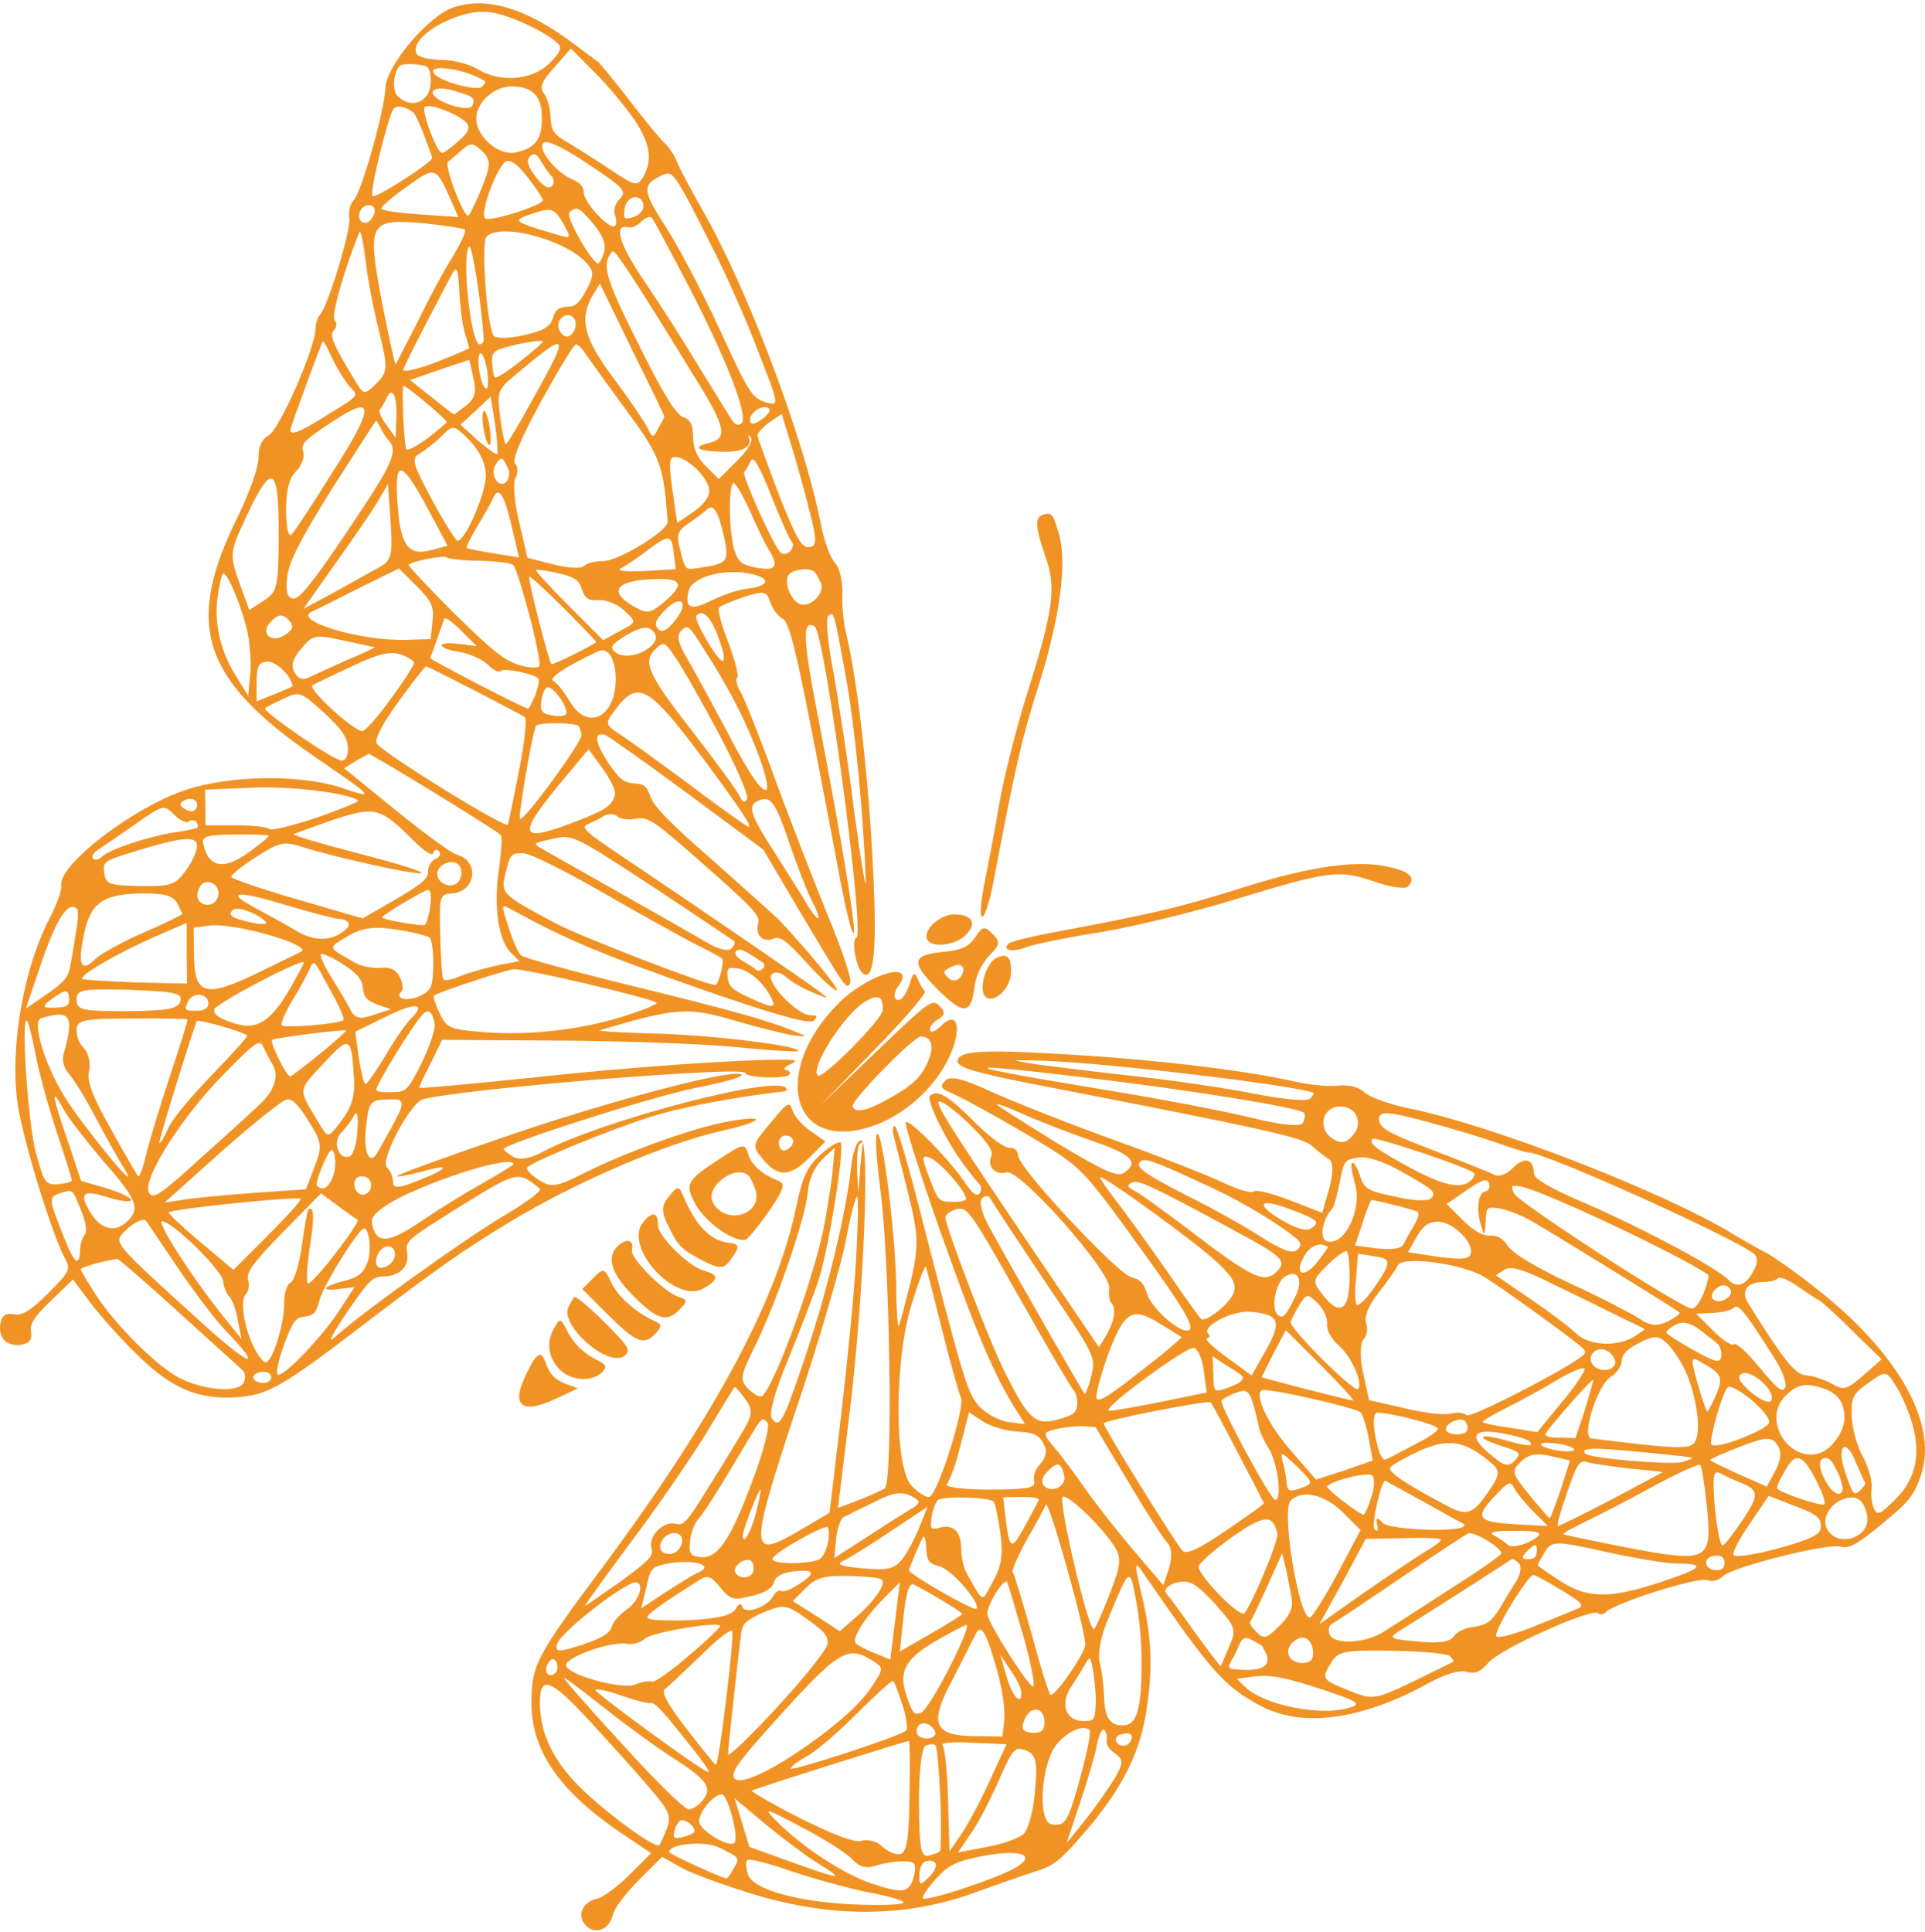 <svg width="569" height="571" viewBox="0 0 569 571" fill="none" xmlns="http://www.w3.org/2000/svg">
<g opacity="0.9">
<path d="M169.28 12.702C155.575 2.477 143.937 -1.112 134.147 2.151C126.86 4.435 114.133 19.337 113.916 26.081C113.698 32.607 106.846 56.863 104.562 59.147C103.474 60.235 102.93 62.736 103.256 64.586C103.8 67.957 96.839 90.799 94.555 93.084C93.902 93.736 93.249 95.694 93.249 97.434C92.814 103.743 82.699 126.694 79.436 128.652C77.369 129.848 76.39 131.915 76.39 135.395C76.39 138.223 73.671 145.729 70.407 152.472C54.418 184.56 59.53 200.549 92.597 223.391C111.197 236.117 111.197 236.335 100.646 232.745C88.463 228.83 67.688 229.156 54.853 233.507C39.625 238.51 17.545 255.37 18.089 261.57C18.306 263.093 16.892 266.9 15.261 270.271C6.994 285.499 2.752 309.538 5.254 326.615C6.994 337.709 15.696 365.99 19.394 372.299C20.917 375.127 20.373 376.106 14.39 382.088C9.169 387.309 6.776 388.832 4.275 388.505C1.664 388.07 0.685 388.614 0.141 391.116C-0.294 392.856 0.25 395.141 1.338 396.228C2.426 397.316 4.71 397.86 6.45 397.425C8.952 396.881 9.496 395.902 9.169 393.618C8.734 391.225 10.366 388.941 15.152 384.372L21.569 378.172L26.681 385.025C29.51 388.723 35.709 395.793 40.604 400.47C50.829 410.477 58.443 413.74 70.081 412.979C79 412.326 83.242 410.042 106.411 392.312C129.361 374.8 137.302 369.253 151.007 360.986C171.129 348.913 197.234 337.818 213.441 334.229C225.732 331.509 227.038 329.334 215.073 331.51C204.957 333.359 185.705 340.211 172.652 346.737C164.277 350.98 162.863 351.088 159.165 348.695C156.772 347.173 155.358 345.541 155.901 344.997C157.751 343.148 180.592 333.794 192.013 330.204C201.585 327.159 216.813 324.331 230.845 322.699C232.476 322.59 232.911 322.155 232.259 321.503C228.56 317.804 177.003 331.509 160.47 340.429C156.663 342.495 153.617 342.93 151.768 341.952C150.137 340.973 148.94 339.994 148.831 339.667C148.831 338.145 193.21 324.004 205.392 321.611C213.006 320.089 219.206 318.457 219.206 317.804C219.206 315.194 183.747 324.331 152.203 334.99C133.06 341.516 117.397 347.172 117.397 347.608C117.288 347.934 120.442 347.39 124.249 346.411C133.386 343.801 133.06 345.215 123.705 348.913C117.94 351.197 116.2 351.415 116.2 349.457C116.2 347.934 115.439 346.085 114.351 344.997C112.284 342.93 121.312 325.853 125.119 324.874C137.628 321.72 220.294 314.976 220.294 317.152C220.403 318.566 231.932 319.001 233.238 317.696C233.781 317.152 233.455 316.608 232.476 316.282C231.388 316.064 231.824 315.411 233.455 314.65C235.739 313.454 235.631 313.345 232.694 313.236C219.424 313.018 184.508 315.52 156.88 318.566C138.716 320.415 123.814 321.829 123.923 321.503C123.923 321.067 125.446 317.804 127.403 314.106L130.667 307.362L165.691 307.58C184.943 307.689 208.438 308.559 218.118 309.538C227.582 310.517 235.631 310.952 235.848 310.734C237.371 309.211 211.375 306.057 194.515 305.513C184.073 305.296 176.35 304.752 177.221 304.534C199.519 297.899 203.326 297.573 216.922 301.597C224.318 303.773 232.367 305.731 234.652 306.057C239.002 306.492 239.002 306.492 234.325 304.643C226.385 301.489 217.466 298.878 185.813 291.155C169.063 287.022 154.705 283.106 153.944 282.345C153.073 281.475 151.442 277.668 150.245 273.861C148.07 267.117 148.07 267.117 151.442 268.966C167.757 277.885 177.764 282.019 206.262 292.026C227.69 299.531 239.329 302.903 240.525 301.706C241.831 300.401 241.504 300.075 239.546 300.075C235.631 300.075 226.059 290.068 228.125 288.001C229.104 287.022 230.845 287.457 232.367 288.763C233.673 290.068 237.262 292.134 240.199 293.331C245.42 295.506 245.42 295.506 241.831 292.787C237.588 289.633 209.199 270.163 186.575 254.935C172.87 245.798 171.456 244.601 173.74 243.623C175.045 242.97 177.329 241.991 178.635 241.121C179.94 240.468 181.68 240.468 182.55 241.338C183.312 242.1 185.813 242.426 187.989 241.991C191.687 241.338 193.427 242.644 208.329 255.805C222.796 268.531 224.753 270.707 224.101 272.882C223.122 276.471 225.624 278.756 228.669 277.45C230.627 276.58 232.476 277.994 238.785 284.956C243.027 289.633 246.943 293.113 247.378 292.678C247.922 292.134 239.329 281.584 230.192 271.794C229.648 271.25 221.055 263.528 211.266 254.826C197.887 243.187 192.992 238.075 192.231 235.356C191.143 232.31 190.273 231.658 187.336 231.549C184.291 231.331 182.985 230.244 179.505 225.023C175.807 219.149 175.48 216.43 178.852 217.191C179.505 217.409 190.491 225.131 202.891 234.268L225.624 251.128L235.957 268.64C250.423 292.896 250.206 292.678 251.294 290.503C251.837 289.524 248.901 280.713 244.876 271.033C240.96 261.461 233.89 243.296 229.322 230.896C224.753 218.279 220.076 206.64 218.989 204.683C217.792 202.833 217.357 200.876 217.901 200.332C218.445 199.788 217.248 195.111 215.29 189.89C213.224 184.777 212.027 180.1 212.571 179.556C213.115 179.013 216.487 177.599 220.076 176.402C225.841 174.553 226.711 174.771 227.582 177.816C228.234 179.774 229.866 182.058 231.28 182.82C233.781 184.234 235.957 194.241 248.466 260.7C250.097 269.075 251.729 275.928 252.273 275.819C253.36 275.819 248.792 248.408 242.048 213.167C237.262 188.802 237.045 183.146 240.743 185.104C243.788 186.627 255.753 276.471 253.143 277.124C251.62 277.559 252.925 285.608 254.774 287.457C258.255 290.938 259.343 281.149 258.037 256.566C256.841 231.005 253.578 201.855 250.206 187.606C249.336 184.342 248.792 178.578 249.009 175.097C249.009 171.616 248.139 167.7 246.834 166.395C245.529 165.09 243.571 159.869 242.592 154.757C237.697 129.631 220.946 85.252 207.459 61.758C203.978 55.666 200.606 49.249 199.954 47.508C199.301 45.768 197.67 43.484 196.473 42.288C195.168 41.2 190.599 35.544 186.14 29.779C181.789 24.123 177.547 19.011 176.894 18.358C176.242 17.923 172.761 15.312 169.28 12.702ZM187.336 35.109C192.231 42.396 192.992 47.291 190.056 52.403C188.424 55.123 187.554 54.905 180.919 50.445C176.894 47.726 171.238 44.245 168.301 42.396C163.733 39.786 162.972 38.807 162.754 34.891C162.754 32.498 161.884 29.235 160.905 27.821C159.382 25.863 159.926 24.232 163.951 19.772L168.736 14.333L175.698 21.295C179.505 25.102 184.726 31.41 187.336 35.109ZM162.428 18.684C157.315 23.796 147.635 24.558 141 20.316C138.824 19.011 134.038 17.705 130.558 17.705C126.86 17.705 123.596 16.835 123.161 15.965C120.442 10.853 136.214 2.042 145.242 3.674C150.898 4.544 161.122 9.33 164.712 12.702C166.235 14.007 165.8 15.312 162.428 18.684ZM210.287 72.635C214.42 80.684 220.729 94.824 224.101 103.852C230.41 119.95 230.41 120.168 226.276 118.862C222.252 117.666 221.164 115.708 213.006 97.978C208.003 87.101 200.824 73.396 197.017 67.414C189.729 56.21 189.62 54.579 196.038 51.642C198.866 50.337 199.736 51.642 210.287 72.635ZM160.144 35.109C160.252 41.309 157.968 44.028 152.094 45.116C147.309 45.986 140.782 40.33 140.782 35.109C140.674 30.214 146.221 25.319 151.659 25.537C157.751 25.754 160.252 28.691 160.144 35.109ZM190.056 61.758C189.838 62.628 188.424 63.824 186.901 64.259C184.508 64.912 184.291 64.694 184.617 61.975C184.835 58.929 187.663 57.189 189.512 59.038C190.056 59.582 190.382 60.779 190.056 61.758ZM182.985 59.038C181.789 60.235 181.245 62.301 181.789 63.498C182.224 64.803 182.333 66.217 181.789 66.761C180.375 68.175 172.543 59.908 172.543 56.863C172.543 55.123 171.347 53.926 169.063 52.947C164.277 50.989 158.838 44.028 160.579 42.288C161.558 41.309 165.582 43.158 171.673 47.073C184.835 55.666 185.487 56.536 182.985 59.038ZM203.108 83.729C214.855 106.354 221.273 122.996 219.206 125.062C218.227 126.041 217.14 125.606 215.943 123.539C214.855 121.799 210.287 114.403 205.719 107.006C201.259 99.501 194.08 88.406 189.838 82.207C182.877 71.764 181.354 66.108 185.705 67.196C186.792 67.414 188.424 66.652 189.62 65.456C190.708 64.368 192.122 63.824 192.666 64.368C193.21 64.912 197.778 73.614 203.108 83.729ZM142.414 25.646C141.109 26.951 130.884 24.34 128.6 22.056C125.119 18.575 137.845 20.207 143.502 24.123C143.719 24.123 143.175 24.884 142.414 25.646ZM163.189 52.294C163.842 52.947 163.842 54.252 163.08 55.014C162.101 55.993 160.579 55.123 158.294 52.186C156.119 49.358 155.466 47.4 156.554 46.312C157.751 45.116 158.73 45.442 160.035 47.835C161.014 49.466 162.428 51.533 163.189 52.294ZM139.586 31.302C138.607 32.933 130.993 30.975 128.491 28.474C126.425 26.407 129.796 25.428 134.256 26.842C140.021 28.474 140.565 29.017 139.586 31.302ZM178.526 74.593C177.982 76.442 177.221 77.856 176.785 77.856C175.045 77.856 167.105 64.042 168.301 62.845C170.368 60.779 171.238 61.214 175.589 66.435C178.2 69.698 179.287 72.308 178.526 74.593ZM204.848 110.704C214.747 126.476 215.399 129.739 209.09 131.045C204.413 132.241 206.371 133.329 213.333 133.546C219.532 133.655 222.361 132.132 221.382 129.413C221.055 128.434 221.273 128.434 221.925 129.304C222.578 130.392 221.164 132.894 217.792 136.266L212.462 141.595L208.764 137.897C206.154 135.504 204.848 132.459 204.848 129.196C204.848 125.497 204.087 124.083 202.02 123.322C199.845 122.669 196.038 116.469 188.533 101.35C178.743 81.771 177.764 78.182 181.028 74.266C181.571 73.505 186.575 80.901 204.848 110.704ZM240.199 154.757C241.395 160.086 241.178 161.609 239.111 161.718C236.936 161.936 235.304 158.999 230.192 146.055C226.82 137.245 223.992 129.413 223.883 128.652C223.992 127.89 225.515 126.15 227.582 124.736L231.062 122.343L234.978 135.178C237.045 142.248 239.329 151.058 240.199 154.757ZM127.295 24.232C127.295 30.105 121.639 32.498 117.505 28.365C115.874 26.733 116.309 21.295 118.158 19.446C119.028 18.575 125.446 18.902 126.425 19.881C126.968 20.424 127.403 22.382 127.295 24.232ZM224.971 124.083C222.796 125.606 221.708 125.606 221.708 124.083C221.708 121.69 225.841 119.297 227.364 120.82C227.908 121.364 226.82 122.887 224.971 124.083ZM160.47 59.147C160.47 60.67 145.133 65.564 143.502 64.586C141.435 63.607 147.2 48.27 149.81 47.617C151.224 47.291 153.291 48.922 156.228 52.73C158.621 55.775 160.47 58.712 160.47 59.147ZM135.344 41.852C133.168 43.81 131.102 45.224 130.667 45.224C129.144 45.224 124.467 32.716 125.554 31.628C126.86 30.323 136.214 34.021 138.063 36.523C139.042 37.937 138.172 39.459 135.344 41.852ZM168.084 69.371C168.084 70.459 168.628 70.568 159.6 67.849C151.659 65.347 151.551 65.021 158.621 62.736C162.754 61.431 163.842 61.866 165.8 64.912C166.996 66.978 168.084 68.936 168.084 69.371ZM142.305 55.775C140.565 60.126 138.716 63.715 138.389 63.824C136.867 63.824 131.21 48.814 132.407 47.835C133.168 47.291 135.017 45.659 136.649 44.245C138.933 42.179 140.021 42.179 142.523 44.681C145.133 47.291 145.133 48.814 142.305 55.775ZM173.414 85.578C171.129 89.82 170.042 90.691 167.431 90.691C165.147 90.799 164.168 91.561 163.407 94.062C162.536 96.673 160.796 97.761 154.379 99.175C150.137 100.154 146.112 100.045 145.786 99.066C143.719 94.606 142.196 71.547 143.828 69.915C147.852 65.891 165.908 70.459 172.761 77.094C175.698 80.031 175.698 81.119 173.414 85.578ZM196.364 123.104C196.364 123.322 195.603 124.953 194.515 126.694C193.101 129.631 192.775 129.522 191.361 126.367C190.382 124.518 186.031 117.992 181.354 111.792C172.435 99.827 171.129 94.171 175.263 87.21L177.329 83.838L186.792 103.308C192.122 114.076 196.473 122.996 196.364 123.104ZM125.337 39.895C126.533 43.266 127.73 46.203 127.73 46.638C128.056 47.835 110.979 58.821 110.109 57.95C109.13 56.972 114.895 33.586 116.418 32.063C117.505 30.975 120.116 31.628 122.182 33.26C122.726 33.586 124.032 36.631 125.337 39.895ZM233.999 160.086C234.652 160.739 234.434 162.044 233.564 162.915C232.694 163.785 231.389 164.002 230.736 163.35C228.452 161.065 219.206 140.29 219.968 139.529C220.511 138.985 221.273 137.571 221.925 136.266C222.687 134.634 224.318 137.353 227.908 146.381C230.627 153.234 233.346 159.434 233.999 160.086ZM133.603 59.908L135.453 64.15L124.249 63.389C118.158 62.954 112.937 62.301 112.719 61.649C112.611 61.105 115.983 58.168 120.333 55.123C128.817 49.031 128.817 49.031 133.603 59.908ZM169.389 98.305C168.519 99.61 167.214 99.827 166.235 98.848C164.277 96.891 164.821 93.954 167.322 93.192C169.824 92.648 171.129 95.694 169.389 98.305ZM227.582 163.023C230.301 167.7 229.104 168.897 223.122 167.7C218.989 166.83 218.227 166.069 217.031 162.479C215.508 157.476 215.29 144.206 216.704 142.792C217.14 142.357 219.315 145.837 221.49 150.623C223.557 155.301 226.167 160.957 227.582 163.023ZM242.592 172.16C244.006 175.314 239.438 179.883 236.283 178.469C233.455 177.163 231.497 171.507 233.346 169.658C234.869 168.136 239.546 167.809 240.743 169.006C241.178 169.441 241.939 170.855 242.592 172.16ZM133.93 75.68C131.428 79.487 126.751 88.298 123.488 95.041C120.007 101.785 117.179 107.441 116.961 107.659C116.744 107.876 114.895 99.501 112.828 88.95C108.477 65.673 109.13 64.586 125.337 66C131.646 66.652 137.084 67.522 137.41 67.849C137.845 68.284 136.214 71.873 133.93 75.68ZM185.052 121.146C195.277 135.069 196.147 137.462 197.343 154.104C197.67 156.823 182.659 165.96 178.2 165.851C176.024 165.851 173.522 166.395 172.652 167.265C171.782 168.136 167.649 167.918 163.515 166.83L155.901 164.872L153.4 154.104C151.986 148.339 151.551 142.466 152.421 141.16C153.182 139.746 153.073 137.897 152.312 137.136C151.224 136.048 153.726 130.066 159.926 118.645C165.038 109.399 169.607 101.785 170.259 101.785C170.803 101.894 172.108 102.982 173.087 104.613C174.175 106.136 179.505 113.641 185.052 121.146ZM142.958 99.936C143.066 100.915 142.631 101.785 141.761 101.785C139.151 101.785 136.323 75.245 138.716 72.852C139.477 72.091 142.305 89.712 142.958 99.936ZM209.634 145.294C209.526 147.143 207.676 149.427 204.848 151.385L200.171 154.539L199.41 149.427C197.452 135.939 197.452 134.634 200.389 135.178C204.305 136.048 209.961 142.139 209.634 145.294ZM157.424 118.101C153.508 125.28 149.919 131.262 149.484 131.262C149.158 131.153 148.396 127.564 147.852 123.322C146.873 115.817 147.091 115.164 152.203 110.922C168.301 97.434 168.736 97.87 157.424 118.101ZM249.988 199.788C252.599 214.363 255.101 239.054 255.862 259.177C256.188 264.942 254.774 256.566 252.599 240.686C250.641 224.805 247.595 205.444 246.181 197.721C244.659 189.89 244.115 183.037 244.767 182.167C246.508 180.427 246.508 180.862 249.988 199.788ZM153.617 106.897C150.028 109.834 146.656 111.901 146.33 111.575C145.895 111.14 145.568 109.29 145.459 107.224C145.351 103.852 145.677 103.526 152.856 101.785C156.989 100.915 160.47 100.48 160.47 100.915C160.47 101.35 157.424 103.961 153.617 106.897ZM213.985 158.564C215.617 166.069 215.29 166.613 206.154 167.918C202.564 168.462 202.564 168.462 201.15 162.915C199.845 158.129 200.171 156.932 203.434 154.757C205.501 153.343 207.894 151.602 208.655 150.841C210.831 148.666 212.136 150.623 213.985 158.564ZM137.41 98.522C138.063 100.48 138.607 102.547 138.716 102.873C138.716 103.09 134.256 104.94 128.817 107.115C123.27 109.182 119.028 110.161 119.246 109.29C119.463 107.985 125.881 95.694 133.821 80.575C135.017 78.508 135.453 79.814 135.779 86.231C135.996 90.799 136.758 96.347 137.41 98.522ZM220.946 174.009C218.336 174.227 213.659 175.858 210.287 177.49C204.087 180.644 202.347 179.774 203.543 174.662C204.413 170.746 213.115 168.136 221.164 169.441C227.908 170.746 227.908 173.139 220.946 174.009ZM109.456 65.129C107.716 66.87 105.649 65.456 106.302 62.845C106.846 60.561 110.218 59.8 110.762 61.866C110.87 62.845 110.326 64.259 109.456 65.129ZM112.067 97.978C114.677 108.638 114.677 109.943 111.305 113.315C107.933 116.687 107.498 116.687 105.432 113.315C98.362 101.676 97.274 99.066 98.688 97.652C99.558 96.782 99.667 95.368 98.906 94.606C97.818 93.519 101.734 79.596 106.302 68.501C106.519 67.849 107.39 71.547 108.042 76.768C108.586 82.098 110.435 91.561 112.067 97.978ZM143.719 114.838C142.305 114.947 140.565 105.81 141.87 104.504C142.414 103.961 143.393 106.027 143.937 109.182C144.372 112.227 144.372 114.838 143.719 114.838ZM199.192 164.002L199.736 168.244L190.491 168.788C185.27 169.006 182.224 168.788 183.421 168.027C184.726 167.374 188.424 164.981 191.578 162.479C197.996 157.802 198.54 157.911 199.192 164.002ZM137.845 119.841C135.996 121.255 134.365 122.452 134.147 122.452C133.93 122.452 130.993 120.168 127.512 117.339L121.204 112.336L129.905 109.29L138.716 106.354L139.912 111.683C140.891 115.925 140.347 117.775 137.845 119.841ZM146.982 134.199C146.656 134.525 144.154 132.676 141.217 130.174L136.105 125.497L140.674 121.364L145.024 117.231L146.33 125.28C146.982 129.848 147.2 133.764 146.982 134.199ZM196.691 177.599C192.231 181.406 191.361 181.623 187.119 179.121C180.266 175.097 181.789 172.051 191.034 171.29C201.368 170.528 202.891 172.269 196.691 177.599ZM213.55 192.065C214.094 193.914 214.094 195.437 213.55 195.328C212.027 195.328 204.848 182.928 205.827 181.949C208.112 179.665 210.831 183.037 213.55 192.065ZM199.301 183.69C196.908 186.518 195.712 187.062 194.515 185.865C193.21 184.56 193.863 183.037 196.691 180.209C201.585 175.314 203.869 178.251 199.301 183.69ZM216.487 206.097C223.013 218.279 228.452 233.507 226.276 233.507C224.753 233.507 221.055 228.068 215.182 216.756C210.287 207.511 204.74 197.395 202.891 194.241C200.389 189.998 199.954 187.823 201.368 186.409C203.326 184.451 203.652 184.777 208.655 192.827C211.592 197.286 215.073 203.377 216.487 206.097ZM150.137 138.441C150.789 139.746 150.463 141.595 149.593 142.466C147.417 144.641 144.589 140.073 146.547 137.245C148.179 134.743 148.614 134.96 150.137 138.441ZM126.425 129.522C123.161 131.915 120.442 133.329 120.116 132.785C119.354 131.153 118.702 114.62 119.246 114.076C119.681 113.641 131.428 123.431 132.081 124.736C132.189 124.845 129.579 127.02 126.425 129.522ZM143.61 139.964C144.045 144.75 137.628 159.869 135.235 159.869C134.691 159.76 131.319 154.43 127.73 147.795C121.965 137.027 121.53 135.504 124.032 134.09C125.663 133.111 128.6 130.827 130.558 128.869C133.93 125.497 134.147 125.497 138.716 130.066C141.652 133.22 143.284 136.374 143.61 139.964ZM192.557 190.869C189.294 193.914 183.856 194.784 181.571 192.5C180.266 191.195 180.81 190.434 185.378 187.606C189.403 185.321 191.47 184.995 192.884 186.409C194.298 187.823 194.189 189.237 192.557 190.869ZM212.245 216.43C217.466 226.219 221.382 235.138 220.838 236.117C220.185 237.423 219.532 237.205 218.771 235.574C218.118 234.051 212.245 226.002 205.61 217.409C191.578 199.462 189.838 195.763 193.645 191.956C196.038 189.563 196.582 189.672 199.41 194.023C201.259 196.525 207.024 206.64 212.245 216.43ZM183.203 186.518L178.308 189.237L168.084 179.013C162.536 173.465 158.186 168.679 158.403 168.462C158.621 168.244 161.666 168.679 165.038 169.441C169.824 170.528 171.238 171.507 172 174.227C172.979 176.946 173.849 177.599 177.112 177.381C179.396 177.272 182.768 178.686 184.726 180.644C188.206 183.907 188.206 183.907 183.203 186.518ZM151.333 155.953L153.4 164.764L145.895 163.567C141.761 162.915 138.172 162.153 137.954 161.936C137.737 161.718 139.151 158.781 141.109 155.518C143.066 152.255 145.242 148.557 145.786 147.143C147.417 143.553 149.049 146.055 151.333 155.953ZM117.179 123.322L116.961 129.413L114.242 125.606C112.719 123.648 111.849 121.473 112.284 121.038C112.828 120.494 113.59 119.08 114.242 117.775C115.874 113.968 117.397 116.796 117.179 123.322ZM103.365 114.294C106.193 117.122 106.302 116.796 96.186 122.996C88.572 127.781 85.744 128.869 85.853 127.02C85.853 126.15 94.99 101.35 95.425 100.915C95.642 100.698 96.948 103.09 98.362 106.245C99.776 109.182 102.06 112.771 103.365 114.294ZM233.455 249.605C235.522 255.587 238.35 262.984 239.873 266.029C243.353 272.773 242.157 273.317 238.241 266.791C236.718 264.18 232.585 257.654 229.104 252.215C221.599 240.577 220.838 238.075 224.21 236.661C227.799 235.03 229.322 237.205 233.455 249.605ZM98.253 139.638C92.488 148.883 87.049 157.15 86.179 158.02C85.309 158.89 84.548 155.953 84.548 150.95C84.548 145.076 85.418 141.378 87.484 139.311C89.116 137.68 90.095 135.178 89.66 133.655C88.898 131.153 89.769 130.283 97.6 125.062C110.87 116.143 111.088 119.624 98.253 139.638ZM114.786 130.066C117.832 133.329 116.2 136.918 103.148 156.279C92.706 171.942 88.681 176.837 86.832 176.946C84.983 176.837 84.439 175.206 84.874 170.637C85.418 165.96 88.681 159.651 98.035 144.641C104.997 133.764 110.87 124.627 111.088 124.41C111.305 124.192 111.849 125.171 112.502 126.476C113.154 127.781 114.133 129.413 114.786 130.066ZM176.242 189.781C174.828 190.977 163.624 196.525 162.972 196.307C162.319 195.872 155.901 170.964 156.445 170.42C156.663 170.202 161.34 174.444 166.67 179.774C172.108 185.213 176.35 189.672 176.242 189.781ZM182.006 199.897C182.333 211.97 173.631 216.539 168.193 206.967C166.779 204.465 164.603 201.855 163.624 201.311C161.775 200.549 167.322 196.96 176.785 192.5C179.614 191.195 181.68 194.349 182.006 199.897ZM207.785 224.153C219.097 239.38 222.361 244.384 221.273 244.384C220.729 244.275 212.789 238.728 203.652 231.767C194.406 224.914 185.052 218.17 182.768 216.756C178.852 214.146 178.852 213.711 181.789 209.904C188.533 200.767 191.687 202.616 207.785 224.153ZM156.445 181.732C158.403 189.128 159.708 195.872 159.491 196.742C159.382 197.504 156.772 197.504 153.726 196.634C149.158 195.328 145.459 192.283 134.256 181.297C126.533 173.574 120.551 167.157 120.768 166.939C121.856 165.851 131.319 164.002 132.081 164.764C132.516 165.199 136.975 165.743 141.761 165.743C146.656 165.851 151.116 166.395 151.768 167.048C152.421 167.7 154.487 174.335 156.445 181.732ZM127.512 162.588C120.877 164.437 118.484 161.392 117.614 150.08C116.418 135.613 118.375 135.395 125.989 149.536L132.298 161.283L127.512 162.588ZM112.828 167.265C110.87 168.353 104.997 171.616 99.558 174.662L89.66 179.992L99.558 165.96C104.997 158.346 110.653 150.08 112.067 147.578L114.677 143.009L115.439 153.995C116.091 163.567 115.765 165.416 112.828 167.265ZM167.105 211.318C166.235 211.753 164.277 211.753 162.536 211.318C160.144 210.882 159.6 209.904 160.035 207.076C160.252 205.118 161.122 203.377 161.775 203.16C163.733 202.725 168.845 210.447 167.105 211.318ZM158.294 205.335C157.315 207.619 156.337 209.468 156.119 209.468C154.596 209.251 127.077 195.002 127.186 194.458C127.295 194.132 128.274 191.63 129.144 189.02C130.123 186.3 130.993 183.69 131.319 182.928C131.537 182.276 133.712 183.799 136.323 186.409L140.891 190.977L135.67 190.325C128.709 189.455 128.926 191.63 135.888 192.718C139.042 193.262 142.74 195.002 144.263 196.525C145.786 198.048 147.526 198.918 148.179 198.265C149.049 197.395 157.424 199.026 159.165 200.549C159.491 200.876 159.056 203.051 158.294 205.335ZM171.891 217.191C172.217 219.04 155.466 242.1 153.726 242.1C152.965 242.209 157.098 217.844 158.403 214.581C158.838 213.493 169.715 213.493 171.021 214.581C171.347 214.907 171.673 216.104 171.891 217.191ZM181.789 234.703C181.028 238.293 178.961 239.489 168.41 243.514C153.835 248.952 153.073 246.886 164.494 232.854L173.957 221.433L178.091 227.089C180.375 230.244 182.006 233.616 181.789 234.703ZM127.839 183.799L127.295 188.911L119.898 189.128C106.302 189.455 86.397 183.472 92.162 180.753C93.141 180.427 99.341 177.272 105.976 173.9L117.94 168.027L123.161 173.248C127.621 177.707 128.382 179.339 127.839 183.799ZM153.4 227.851C151.768 236.009 150.354 243.079 150.137 243.731C149.593 245.145 112.393 222.086 111.305 219.693C110.762 218.279 113.154 213.711 117.94 207.184C122.074 201.528 125.663 196.851 125.989 196.96C127.512 197.395 154.161 211.209 155.14 211.97C155.793 212.623 155.031 219.693 153.4 227.851ZM225.406 286.37C224.862 286.913 223.992 287.131 223.557 286.696C223.013 286.152 221.273 285.064 219.641 284.085C217.792 283.106 216.922 281.801 217.575 281.149C218.554 280.17 219.968 280.713 225.624 284.629C226.059 285.064 226.059 285.717 225.406 286.37ZM82.372 158.999C82.263 173.683 81.937 174.879 78.021 177.49L73.671 180.318L70.734 172.16C68.014 164.655 68.014 163.132 71.495 155.518C80.414 135.939 82.481 136.483 82.372 158.999ZM216.161 280.387C215.29 281.257 212.245 280.605 208.873 278.538C202.564 274.84 164.494 253.303 160.035 250.801C157.424 249.279 157.533 249.17 163.298 247.973C169.28 246.559 169.498 246.777 192.666 261.896C205.501 270.38 216.269 277.668 216.922 278.103C217.466 278.429 217.031 279.517 216.161 280.387ZM228.234 295.506C229.322 297.899 228.343 298.008 222.361 295.289C216.487 292.678 215.399 291.591 215.073 288.871C214.855 286.043 215.073 285.826 218.118 286.261C221.708 286.805 226.167 290.829 228.234 295.506ZM213.115 287.348C212.571 289.415 211.918 291.155 211.483 291.155C208.655 291.155 171.782 276.906 164.386 272.991C148.07 264.289 147.961 264.18 149.484 257.872C150.789 252.433 151.116 252.107 154.705 252.215C156.663 252.215 166.67 257.219 176.894 263.093C187.119 268.966 199.41 275.819 204.087 278.32C208.873 280.713 213.006 282.889 213.333 283.215C213.768 283.433 213.659 285.282 213.115 287.348ZM115.439 206.64C111.74 211.861 107.933 216.104 107.063 216.104C104.235 215.886 90.639 203.377 92.379 202.507C93.249 202.072 98.47 199.462 104.018 196.96C111.197 193.479 115.112 192.391 118.267 193.37C120.551 194.132 122.4 195.328 122.4 195.981C122.291 196.742 119.246 201.528 115.439 206.64ZM102.277 195.219C97.491 197.395 92.379 199.679 91.074 200.332C89.442 201.093 88.028 200.549 87.049 198.7C85.962 196.742 86.397 194.784 89.116 191.63C92.488 187.606 93.249 187.497 101.625 189.346C106.628 190.434 110.762 191.304 110.762 191.304C110.87 191.413 107.063 193.262 102.277 195.219ZM84.656 187.388C80.414 190.542 76.499 187.279 80.088 183.69C82.263 181.514 83.46 181.406 85.2 183.146C86.832 184.777 86.832 185.865 84.656 187.388ZM147.417 257.328C145.895 268.205 147.309 277.885 151.007 281.584L153.508 284.085L147.309 285.282C143.937 286.043 138.933 287.348 136.323 288.436C133.603 289.633 131.319 289.959 130.993 289.415C130.667 288.654 130.231 282.78 130.123 276.145C129.796 264.942 130.014 264.289 133.495 264.072C140.674 263.636 141.87 254.608 135.126 252.651C133.277 252.107 125.119 246.124 116.853 239.38L101.734 227.089L105.214 224.914C107.172 223.826 108.804 222.847 109.021 222.847C109.891 222.847 147.417 245.798 148.07 246.886C148.505 247.321 148.179 251.998 147.417 257.328ZM73.236 187.279C73.997 191.304 74.323 197.069 73.888 200.114L73.344 205.661L69.864 200.005C65.295 192.827 63.229 184.451 64.316 176.62C64.751 173.139 65.513 169.985 65.839 169.658C67.036 168.462 71.713 179.883 73.236 187.279ZM182.877 300.836C169.824 304.752 154.161 306.275 140.565 304.861C132.951 304.208 131.972 303.664 129.905 299.422C128.709 296.92 127.947 294.636 128.274 294.31C129.253 293.331 148.723 286.913 151.768 286.478C154.923 286.152 192.557 295.071 194.08 296.376C194.515 296.812 189.403 298.878 182.877 300.836ZM86.506 202.725C86.506 202.942 84.221 203.921 81.285 205.118L75.846 207.293V201.637C75.955 196.742 76.39 195.872 78.892 195.546C81.502 195.328 85.853 199.462 86.506 202.725ZM100.972 224.805C98.579 224.805 77.478 210.23 78.348 209.36C78.674 209.033 81.067 207.728 83.786 206.532C88.463 204.247 88.898 204.465 95.534 210.447C100.863 215.342 102.604 217.735 102.821 220.781C102.93 223.282 102.277 224.805 100.972 224.805ZM135.67 260.373C133.93 262.984 129.253 261.352 129.253 258.307C129.253 255.261 134.256 253.521 135.888 256.022C136.649 257.219 136.54 259.068 135.67 260.373ZM128.709 253.847C127.512 254.391 126.533 256.022 126.533 257.545C126.642 259.612 124.793 261.243 116.961 265.812L107.172 271.468L87.811 265.812C77.151 262.766 68.45 259.721 68.341 259.177C68.341 258.524 71.713 255.805 75.737 253.303C82.046 249.17 83.895 248.626 88.355 250.04C98.688 253.412 124.575 259.068 124.575 257.98C124.684 257.436 115.982 254.826 105.432 252.107C94.881 249.387 86.506 246.886 86.832 246.559C87.049 246.342 92.379 244.493 98.47 242.317C110.762 238.293 112.393 238.619 121.856 248.082C125.446 251.672 127.839 253.194 128.056 252.107C128.382 251.128 129.035 250.91 129.688 251.563C130.449 252.324 130.014 253.412 128.709 253.847ZM93.684 241.665C86.506 244.058 80.197 245.58 79.653 245.037C79 244.384 74.432 243.949 69.646 243.949H60.727V238.728L60.618 233.398L73.779 232.854C85.091 232.202 103.365 234.377 105.867 236.661C106.302 236.879 100.755 239.163 93.684 241.665ZM125.446 273.426C123.488 273.643 112.937 271.794 112.937 271.142C113.046 270.598 121.095 265.594 125.881 263.201C127.186 262.549 127.621 263.854 127.186 267.77C126.751 270.815 125.989 273.317 125.446 273.426ZM128.056 285.391C127.947 291.808 127.403 292.787 124.032 294.419C120.116 296.159 116.526 295.18 118.702 293.005C119.246 292.461 119.028 290.503 118.158 288.763C117.07 286.587 115.439 285.826 112.611 286.043C110.435 286.261 107.063 285.717 105.105 284.629C96.621 279.843 96.73 280.387 102.821 276.689C107.063 274.187 110.544 273.752 117.179 274.731C121.856 275.492 126.425 276.58 127.077 277.233C127.621 277.777 128.165 281.584 128.056 285.391ZM73.888 251.672C66.274 257.328 61.597 256.566 60.074 249.387C59.639 247.212 61.162 246.777 69.32 246.668C74.65 246.559 79.218 246.777 79.436 246.994C79.653 247.212 77.151 249.279 73.888 251.672ZM102.604 274.296C98.797 278.103 93.576 278.538 88.028 275.384C84.765 273.426 79.436 270.489 76.172 268.749C66.165 263.528 69.537 262.984 83.895 267.335C91.618 269.619 98.688 271.468 99.884 271.577C102.495 271.577 103.909 272.991 102.604 274.296ZM128.491 303.012C128.6 304.643 126.751 309.755 124.575 314.324C120.442 322.373 120.116 322.699 116.091 322.808C113.807 322.917 111.632 322.699 111.197 322.264C110.544 321.611 122.182 302.576 125.119 299.64C126.751 298.008 128.056 299.313 128.491 303.012ZM121.421 301.162C119.898 302.685 116.418 307.689 113.807 312.257C111.088 316.717 108.477 320.415 108.042 320.415C107.607 320.415 106.737 316.934 106.084 312.801L104.997 304.969L113.59 300.727C122.726 296.159 126.207 296.376 121.421 301.162ZM57.681 239.38C57.029 240.033 55.723 239.816 54.527 239.054C52.895 238.075 53.004 237.314 54.744 236.444C57.355 235.356 59.313 237.314 57.681 239.38ZM111.523 296.92L115.547 298.334L110.435 299.966C106.411 301.38 104.997 301.054 103.691 298.661C102.821 296.92 100.319 292.678 98.144 289.198C95.86 285.608 94.446 282.454 94.881 282.019C95.207 281.692 98.144 282.889 101.298 284.956C105.649 287.784 106.955 289.306 107.281 292.026C107.498 294.636 108.369 295.724 111.523 296.92ZM58.334 244.602C58.008 244.928 54.962 245.58 51.699 246.016C43.976 247.212 32.338 251.019 30.162 253.194C29.292 254.065 28.096 254.391 27.552 253.847C27.008 253.303 27.552 252.107 28.857 251.237C30.053 250.475 34.948 247.103 39.843 243.731C48.109 237.858 48.436 237.749 51.481 240.795C53.222 242.535 55.179 243.405 55.723 242.861C56.376 242.209 57.355 242.317 57.899 242.861C58.551 243.514 58.66 244.275 58.334 244.602ZM54.853 257.436C51.808 261.57 50.502 262.005 41.474 261.896C32.338 261.679 31.359 261.352 30.815 258.198C30.38 254.717 30.597 254.5 39.081 251.889C53.657 247.321 58.443 246.886 58.225 250.149C58.225 251.672 56.702 254.935 54.853 257.436ZM89.225 281.149C89.007 281.366 83.242 284.085 76.39 287.457C60.727 295.071 57.464 294.201 57.355 282.345L57.246 274.187L62.25 273.535C69.32 272.773 91.509 279.082 89.225 281.149ZM98.906 294.962C100.646 298.226 101.842 301.162 101.516 301.489C100.319 302.685 84.004 303.99 83.242 303.012C82.916 302.468 84.33 299.096 86.397 295.724C88.572 292.243 90.748 288.11 91.509 286.478C92.379 284.085 92.923 284.194 94.12 286.261C94.881 287.675 97.056 291.591 98.906 294.962ZM142.74 349.674C137.845 352.394 129.905 357.288 125.119 360.551C115.439 367.186 111.74 367.839 110.218 362.836C109.456 360.116 110 359.137 114.133 356.309C123.379 350.109 151.768 340.864 151.768 344.127C151.768 344.344 147.744 346.846 142.74 349.674ZM148.396 359.681C136.431 366.86 105.649 388.941 98.579 395.576C96.73 397.207 98.47 393.944 102.495 387.962C109.239 378.172 110.109 377.302 113.59 377.302C118.484 376.976 120.986 374.256 120.333 370.123C119.681 366.86 120.442 366.316 136.105 356.527C153.073 346.085 152.856 346.085 159.6 351.306C160.252 351.958 155.901 355.222 148.396 359.681ZM74.758 272.773C68.667 271.468 67.144 270.598 68.776 268.966C69.972 267.77 75.629 269.728 78.457 272.338C79.436 273.099 77.804 273.426 74.758 272.773ZM85.635 292.352C79.762 302.359 75.629 304.752 68.558 302.25C64.643 300.945 63.011 299.748 63.337 298.334C63.772 296.594 89.877 282.889 89.769 284.52C89.877 284.847 87.811 288.436 85.635 292.352ZM64.316 265.377C62.902 268.749 58.008 267.77 58.334 264.18C58.66 262.549 59.53 261.026 60.618 260.808C63.229 260.156 65.404 262.984 64.316 265.377ZM94.555 311.496C89.986 315.194 86.07 318.239 85.744 318.131C84.765 318.239 79.653 308.124 80.414 307.362C80.958 306.818 101.734 304.099 102.277 304.643C102.386 304.752 99.014 307.906 94.555 311.496ZM104.67 319.436C104.888 324.004 103.909 327.376 100.972 331.183C97.056 336.404 97.056 336.404 94.772 332.815C87.92 321.394 87.811 322.808 95.534 314.432C103.474 305.84 103.909 306.057 104.67 319.436ZM116.309 332.162C114.46 335.534 112.393 339.341 111.632 340.537C109.347 344.78 107.39 340.646 108.151 333.576C109.021 325.527 109.347 325.201 114.351 324.983C119.681 324.657 119.898 325.527 116.309 332.162ZM53.874 270.163C53.874 270.38 48.762 272.882 42.562 275.601C36.471 278.212 30.053 281.801 28.313 283.324C24.071 287.566 22.875 285.499 24.724 276.689C26.573 267.008 30.162 264.289 41.692 264.072C48.544 263.963 51.046 264.724 52.352 266.9C53.113 268.531 53.874 269.945 53.874 270.163ZM40.387 290.394C32.229 290.068 25.05 289.633 24.397 289.415C22.766 288.654 34.295 281.91 45.934 276.798L55.179 272.773V281.692L55.288 290.72L40.387 290.394ZM103.474 341.734C100.102 343.148 98.144 337.492 100.863 334.773C102.277 333.359 104.018 330.966 104.779 329.552C105.54 328.138 105.976 329.878 105.649 333.902C105.54 337.709 104.453 341.19 103.474 341.734ZM80.632 314.759C82.481 317.913 81.176 322.264 77.043 326.18C75.846 327.376 68.232 334.338 60.183 341.516C47.566 353.046 45.39 354.569 44.085 352.611C41.692 349.13 53.439 330.422 66.057 317.587C75.302 308.124 76.716 307.145 77.695 309.211C78.348 310.517 79.544 313.018 80.632 314.759ZM57.899 298.769C54.636 298.769 54.418 298.552 55.506 296.159C56.92 293.005 61.597 293.548 61.597 296.594C61.597 298.117 60.292 298.769 57.899 298.769ZM62.576 317.804C56.593 324.004 50.72 330.966 49.741 333.467C48.653 335.86 47.566 337.818 47.13 337.818C46.695 337.818 54.309 313.018 58.116 301.815C58.334 301.162 71.169 304.643 73.018 306.057C73.453 306.275 68.667 311.496 62.576 317.804ZM93.032 344.78L90.421 351.523L74.758 352.611C66.057 353.264 56.702 354.134 53.766 354.678L48.653 355.439L65.513 340.32C74.976 331.945 83.569 325.092 84.765 324.983C86.506 324.766 88.137 326.397 91.291 331.51C95.099 337.492 95.316 338.797 93.032 344.78ZM37.559 298.878C24.071 298.878 22.657 298.552 22.657 295.506C22.657 292.461 24.18 292.243 38.429 292.569C51.808 293.113 53.983 293.548 53.33 295.941C52.569 298.226 49.415 298.769 37.559 298.878ZM109.565 351.306C109.239 352.285 108.151 353.155 107.281 353.155C104.67 353.155 103.691 348.478 106.084 347.825C108.586 347.281 110.109 348.804 109.565 351.306ZM98.47 347.608C97.165 351.088 95.425 352.176 93.684 350.436C93.032 349.783 96.295 341.516 97.709 340.102C99.014 338.797 99.667 344.453 98.47 347.608ZM22.439 275.492C22.004 278.756 21.134 283.324 20.808 285.391C20.373 288.654 18.85 290.394 13.955 293.766L7.647 298.117L12.432 283.977C16.783 271.359 20.264 266.138 22.766 268.64C23.201 269.075 23.092 272.229 22.439 275.492ZM50.176 318.239C47.13 327.376 43.976 337.927 43.106 341.625C42.236 345.323 41.257 348.043 40.822 347.608C40.387 347.173 36.797 340.973 32.773 333.685C27.334 324.113 25.594 319.545 26.355 316.39C26.79 313.997 26.138 311.169 24.724 309.755C23.418 308.45 22.439 305.948 22.657 304.208C22.766 301.489 25.159 301.054 39.081 301.054C47.892 300.945 55.288 301.162 55.397 301.271C55.615 301.489 53.222 309.103 50.176 318.239ZM115.547 373.386C114.46 374.474 112.828 375.018 111.958 374.583C110.109 373.604 111.632 369.035 114.133 368.492C116.744 367.839 117.723 371.211 115.547 373.386ZM99.232 370.341C95.425 375.453 91.618 379.478 91.074 379.369C90.421 379.151 90.748 374.474 91.509 368.927C93.032 360.007 92.814 355.874 91.074 357.615C90.856 357.832 89.986 362.618 89.225 368.165C88.463 373.713 86.941 378.716 85.853 379.151C84.765 379.586 84.004 382.306 84.004 384.916C84.113 391.769 79.979 404.168 78.13 402.537C73.779 399.056 70.081 385.134 72.692 382.523C73.453 381.762 73.779 379.913 73.344 378.39C72.692 376.214 74.65 373.386 83.677 364.141L94.881 352.72L99.884 356.418C102.604 358.485 105.323 360.334 105.758 360.551C106.084 360.878 103.256 365.229 99.232 370.341ZM108.586 373.169C107.39 376.323 106.084 377.411 102.169 378.499C95.534 380.13 94.337 381.762 100.102 381L104.779 380.456L100.319 387.309C95.099 395.358 83.351 407.54 82.046 406.235C81.502 405.691 82.372 401.776 84.004 397.316C86.506 390.681 87.376 389.376 89.986 389.158C92.706 388.832 93.467 388.07 94.446 384.263C95.425 380.456 103.691 366.751 107.063 363.379C108.912 361.53 110.109 369.253 108.586 373.169ZM79.218 365.12L68.993 375.344L59.422 367.295C54.201 362.944 49.959 358.92 49.85 358.376C49.959 357.397 88.028 353.481 88.898 354.351C89.225 354.678 84.874 359.464 79.218 365.12ZM16.892 297.791C11.998 298.117 11.998 297.464 16.566 294.419C19.394 292.461 20.155 292.569 20.373 294.745C20.59 297.138 20.047 297.682 16.892 297.791ZM20.373 304.534C20.155 306.275 19.503 309.32 18.85 311.278C18.197 313.236 18.85 315.846 20.373 317.369C21.787 319.001 25.376 324.766 28.204 330.204C31.141 335.752 34.948 342.604 36.797 345.541C41.91 353.916 27.552 336.731 20.155 325.853C13.629 316.064 9.061 301.706 12.215 300.945C19.068 298.878 20.808 299.748 20.373 304.534ZM10.583 312.148C11.671 317.587 14.499 327.811 16.892 334.99C19.285 342.169 21.243 348.478 21.243 348.913C21.243 349.348 19.503 349.783 17.327 350.001C13.412 350.218 13.194 350.001 10.583 340.646C8.299 332.271 6.124 300.075 7.973 301.706C8.408 302.141 9.604 306.818 10.583 312.148ZM30.488 343.148C40.495 354.46 41.474 357.179 37.776 360.878C34.295 364.358 30.053 363.597 27.008 358.811C23.092 352.72 24.397 351.415 31.902 353.916C35.601 355.004 38.646 355.439 38.755 354.678C38.646 353.916 35.383 352.394 31.359 351.197L23.962 349.022L19.829 336.622C15.261 323.352 14.934 320.85 18.959 328.138C20.264 330.531 25.594 337.383 30.488 343.148ZM67.797 383.284C68.667 384.155 69.864 387.309 70.299 390.355L71.386 395.793L66.057 389.158C56.485 377.193 46.151 360.986 47.892 360.986C50.938 360.986 65.513 375.344 65.948 378.607C66.057 380.239 66.927 382.414 67.797 383.284ZM52.243 374.256C57.137 381.544 63.555 389.92 66.274 392.856C78.457 405.474 74.106 404.169 59.313 390.681C33.099 366.86 33.425 367.404 37.015 363.814C39.517 361.313 42.344 360.007 43.106 360.769C43.215 360.878 47.239 366.86 52.243 374.256ZM79.762 408.084C78.457 409.39 74.867 408.628 74.867 407.105C74.867 405.583 78.457 404.821 79.762 406.126C80.306 406.67 80.306 407.54 79.762 408.084ZM24.071 358.05C25.376 361.095 25.811 364.141 25.05 364.902C24.397 365.555 23.636 367.839 23.636 370.014C23.31 375.127 21.569 372.951 17.654 362.509C14.499 354.569 14.499 353.699 17.654 352.72C21.678 351.523 21.243 351.088 24.071 358.05ZM72.039 408.628C70.625 411.782 60.074 411.021 52.678 407.105C45.825 403.298 34.295 391.769 28.422 382.849C25.92 379.042 23.962 375.562 23.854 375.235C23.854 374.583 29.945 372.842 34.622 372.081C34.948 371.972 43.106 379.042 52.678 387.744C62.25 396.446 70.843 404.169 71.604 404.93C72.474 405.583 72.692 407.323 72.039 408.628Z" fill="#F0870C"/>
<path d="M142.74 125.389C143.066 128.108 143.828 130.827 144.372 131.371C145.024 132.024 145.242 130.283 144.916 127.564C144.589 124.845 143.937 122.234 143.284 121.582C142.74 121.038 142.414 122.669 142.74 125.389Z" fill="#F0870C"/>
<path d="M308.616 152.037C305.788 152.69 305.897 155.409 308.942 164.329C312.314 173.792 311.553 179.774 303.177 206.423C300.349 215.56 296.76 229.591 295.346 237.749C293.932 245.907 291.865 256.893 290.777 262.114C289.799 267.443 289.581 271.359 290.451 270.924C291.213 270.598 292.844 265.486 293.823 259.721C300.241 226.11 301.981 218.279 307.419 201.311C313.402 182.058 315.577 165.525 312.858 157.367C311.226 151.82 310.9 151.494 308.616 152.037Z" fill="#F0870C"/>
<path d="M410.969 256.349C401.615 253.956 387.149 256.022 367.026 262.44C348.644 268.205 341.465 269.945 311.77 275.492C304.809 276.798 298.718 278.32 298.174 278.864C296.107 280.931 299.153 281.584 303.395 279.952C305.788 279.082 315.686 277.015 325.475 275.492C335.156 273.861 353.212 269.51 365.503 265.703C393.022 257.328 395.959 257.001 406.292 260.591C410.969 262.222 415.32 262.875 416.19 262.005C418.583 259.612 416.843 257.654 410.969 256.349Z" fill="#F0870C"/>
<path d="M535.512 379.804C529.53 375.127 523.33 370.885 522.133 370.341C520.937 369.797 516.912 367.513 513.214 365.337C492.983 352.72 440.881 332.38 415.429 327.376C410.099 326.18 404.661 324.222 403.247 322.808C401.833 321.394 398.57 320.524 395.633 320.85C392.805 321.285 386.713 320.632 382.145 319.545C368.44 316.499 344.402 313.562 321.56 312.04C291.756 310.082 283.816 310.408 283.055 313.345C282.62 315.303 286.862 316.717 303.177 319.98C376.598 334.229 385.082 336.187 387.91 338.797C389.65 340.32 391.826 342.06 392.913 342.713C394.11 343.474 394.11 346.737 392.913 351.197L390.847 358.485L381.275 354.787C375.945 352.72 371.268 351.523 370.615 352.176C369.963 352.829 365.938 351.632 361.805 349.674C357.563 347.608 342.879 341.843 329.282 336.948C315.686 332.053 299.37 325.527 293.062 322.699C284.251 318.675 280.879 317.913 279.357 319.436C277.943 320.85 278.051 321.611 280.118 322.59C285.121 324.548 304.918 335.86 312.967 341.081C320.037 345.976 322.539 348.695 336.353 367.948C350.819 387.853 353.865 393.291 350.819 393.291C347.773 393.291 340.159 386.33 339.072 382.414C337.984 379.151 337.005 378.172 334.395 377.52C330.37 376.541 301.437 345.65 301.002 341.734C300.784 339.994 300.023 339.232 298.283 339.232C296.76 339.232 292.409 335.969 288.385 331.945C280.227 323.787 276.964 321.829 274.897 323.896C273.592 325.201 280.444 338.797 285.883 345.541C287.188 347.281 288.82 349.348 289.581 350.109C290.125 350.871 290.125 352.176 289.472 352.829C288.602 353.699 287.297 352.611 285.448 349.892C281.097 343.148 268.479 330.313 267.718 331.727C267.392 332.488 271.96 347.064 278.051 364.25C288.276 393.183 293.823 406.561 300.458 416.895L302.96 420.919L298.283 420.375C295.781 420.049 291.974 418.2 289.907 416.133C286.1 412.326 285.23 409.716 271.634 356.744C268.262 343.583 265.108 332.815 264.455 332.815C263.911 332.706 263.694 334.229 264.237 336.078C264.672 337.818 266.63 345.432 268.479 352.937C271.525 365.12 271.634 368.274 269.132 379.042C267.392 385.786 265.978 391.551 265.651 391.877C265.325 392.204 264.89 386.548 264.89 379.151C264.564 363.597 260.757 333.685 259.234 335.208C258.581 335.86 259.125 343.148 260.213 351.632C263.041 372.734 264.02 438.323 261.518 439.954C260.43 440.607 256.841 442.238 253.687 443.435L247.704 445.719L251.185 417.221C255.318 382.849 257.167 337.057 254.557 337.057C253.251 337.057 252.055 340.429 251.511 345.541C249.988 358.811 244.767 380.783 238.132 400.688C231.497 420.375 230.41 422.551 228.125 419.179C227.255 417.874 228.996 411.347 233.02 401.667C236.501 393.183 240.634 382.523 242.048 378.063C245.094 368.492 249.771 339.015 248.466 337.709C247.922 337.166 245.42 338.797 242.592 341.19C238.567 344.997 237.262 347.608 235.413 356.418C229.757 384.263 211.375 418.309 178.526 462.687C158.621 489.336 157.207 492.055 157.098 502.606C156.772 517.073 165.147 529.364 183.747 541.873L192.449 547.746L186.031 554.164C182.55 557.644 178.2 560.907 176.35 561.234C172.108 562.213 170.368 566.346 173.196 569.174C176.024 572.002 180.157 570.262 181.136 566.02C181.463 564.171 184.943 559.602 188.75 555.795L195.712 548.834L201.694 552.206C204.957 553.946 214.855 557.536 223.557 560.146C246.181 566.89 267.5 566.672 286.97 559.82C294.802 556.992 303.83 553.837 306.984 552.858C311.879 551.227 313.946 549.378 321.668 540.35C332.002 528.059 337.114 517.725 338.963 504.999C340.812 492.491 340.377 483.571 337.44 471.28C335.156 461.6 335.265 461.056 338.093 465.189C357.889 493.905 361.696 498.364 372.465 504.129C384.756 510.764 402.268 508.48 422.064 497.603C426.959 494.884 431.31 493.578 433.376 494.122C435.878 494.884 437.618 494.231 440.011 491.403C443.383 487.378 470.685 475.087 472.425 476.828C472.969 477.371 474.057 477.154 474.818 476.392C477.537 473.673 502.228 465.95 504.621 467.038C506.035 467.582 507.993 467.147 509.19 465.95C512.018 463.122 540.189 456.052 544.105 457.14C546.498 457.793 549.217 456.379 556.179 450.505C564.228 443.979 565.751 442.021 567.817 436.038C573.038 420.593 560.747 399.165 535.512 379.804ZM550.74 406.562C545.845 410.804 544.975 411.021 541.386 408.954C539.319 407.758 535.838 406.67 533.989 406.562C530.726 406.344 527.463 402.428 516.695 385.134C514.519 381.653 516.368 378.934 521.154 378.934C522.895 378.934 524.853 378.499 525.505 377.846C526.049 377.302 528.768 378.281 531.379 380.239C533.989 381.979 536.817 383.937 537.579 384.263C538.449 384.699 542.909 388.723 547.586 393.4L556.179 401.776L550.74 406.562ZM564.772 419.288C568.035 429.077 566.512 436.909 560.421 443C555.744 447.677 554.873 448.112 553.894 445.828C553.242 444.305 552.916 441.586 553.242 439.737C553.459 437.996 552.372 433.863 550.74 430.709C548.891 427.554 547.477 422.225 547.368 418.635C547.151 412.979 547.695 412 552.263 408.737C557.375 405.147 557.593 405.147 560.094 409.172C561.726 411.456 563.684 416.025 564.772 419.288ZM518.87 374.474C516.586 379.586 513.758 381.109 511.039 378.39C507.232 374.583 486.239 363.379 468.836 355.765C458.285 351.306 453.39 348.369 453.39 346.846C453.39 342.495 450.562 341.843 447.299 345.106C445.123 347.281 443.166 347.934 441.534 347.173C440.12 346.411 431.853 343.148 423.369 339.885C409.99 334.773 407.706 333.359 407.598 330.857C407.706 328.355 409.664 328.355 421.194 331.401C428.59 333.359 438.271 336.295 442.622 337.818C447.081 339.45 451.106 340.646 451.759 340.646C455.892 340.211 513.867 366.425 518.653 370.776C519.414 371.537 519.523 373.169 518.87 374.474ZM510.495 383.72C507.232 385.895 504.404 383.72 507.014 381.109C508.319 379.804 509.951 379.478 511.039 380.565C512.018 381.544 511.8 382.849 510.495 383.72ZM545.193 419.07C545.193 423.421 540.951 428.968 537.144 429.73C527.898 431.579 521.154 419.179 527.681 412.653C531.053 409.281 533.337 408.737 537.905 410.042C543.017 411.456 545.193 414.284 545.193 419.07ZM503.642 382.088C502.555 384.699 501.032 386.874 500.053 386.765C496.898 386.656 448.604 355.33 447.516 352.72C446.429 350.327 446.755 350.218 449.692 350.762C456.001 351.85 496.79 371.102 504.839 376.758C505.274 376.976 504.621 379.369 503.642 382.088ZM524.418 401.34C526.811 405.039 528.225 408.846 527.681 410.042C526.811 411.782 525.505 410.695 520.067 404.169C516.151 399.383 513.105 396.772 512.561 397.316C511.909 397.969 509.19 396.119 506.362 393.291L501.358 388.288L506.144 388.07C508.863 387.962 511.691 387.309 512.453 386.548C513.758 385.242 515.498 387.2 524.418 401.34ZM551.284 438.214C551.502 438.431 550.958 439.41 550.087 440.28C548.021 442.347 547.803 442.13 545.41 435.168C542.691 427.228 545.519 424.617 548.565 432.231C549.87 435.277 551.066 437.996 551.284 438.214ZM523.547 413.958C523.004 414.937 520.828 414.067 517.783 411.674C514.628 408.954 513.432 407.323 514.411 406.344C516.804 403.951 525.07 410.912 523.547 413.958ZM508.755 400.905C508.537 403.081 507.014 402.646 500.597 399.056C496.246 396.663 492.548 394.27 492.548 393.835C492.656 393.291 493.962 392.204 495.593 391.442C497.442 390.463 499.727 391.007 502.337 392.965C504.512 394.705 506.905 396.446 507.558 397.098C508.319 397.642 508.972 399.383 508.755 400.905ZM544.649 440.28C544.105 443 541.168 441.151 538.993 436.582C537.688 433.754 537.579 431.688 538.775 431.144C540.298 430.491 541.277 431.252 542.909 434.624C544.105 436.909 544.758 439.519 544.649 440.28ZM492.983 390.572C489.72 392.095 487.544 391.877 484.499 389.702C482.106 388.179 472.969 383.393 464.158 379.369C453.934 374.583 447.299 370.558 445.776 368.383C444.362 366.099 442.404 365.011 440.446 365.229C438.38 365.337 435.552 363.814 432.397 360.66L427.611 355.874L432.506 352.502C438.38 348.369 439.794 348.043 440.229 350.218C440.446 351.088 439.902 352.067 438.924 352.176C436.857 352.72 436.313 357.397 437.727 362.074C438.815 365.555 438.815 365.555 439.141 361.095C439.359 356.744 439.467 356.636 443.057 357.179C445.015 357.397 448.93 358.92 451.65 360.334C455.783 362.509 493.309 385.677 496.355 387.853C496.79 388.288 495.267 389.376 492.983 390.572ZM551.937 448.221C552.807 454.747 542.691 457.684 539.863 451.593C538.558 448.547 541.168 444.196 545.193 443C549 441.803 551.066 443.435 551.937 448.221ZM522.895 420.484C522.46 422.66 506.797 428.751 505.818 426.902C505.165 425.596 508.972 412 510.604 410.151C512.126 408.411 523.547 417.874 522.895 420.484ZM507.341 412.109C506.144 414.828 504.948 417.112 504.621 417.221C504.404 417.221 503.098 413.523 501.793 408.954C499.618 401.123 499.727 400.797 502.881 402.646C508.863 406.018 509.407 406.997 507.341 412.109ZM538.34 440.716C539.102 442.565 539.537 444.305 539.21 444.631C538.449 445.393 525.288 440.933 525.288 439.845C525.179 439.302 526.267 436.909 527.681 434.624C530.944 428.533 533.337 429.838 538.34 440.716ZM524.744 434.733L522.242 439.41L514.084 435.821C509.625 433.754 505.818 431.905 505.491 431.579C505.274 431.361 509.19 429.621 514.193 427.663C522.025 424.617 523.765 424.617 525.288 427.01C526.702 428.86 526.484 431.47 524.744 434.733ZM498.639 406.235C501.902 414.502 502.99 424.291 500.597 426.684C498.856 428.424 493.962 428.098 470.358 425.161C467.313 424.726 472.207 409.172 476.232 406.888C477.755 406.018 479.278 403.842 479.386 402.211C479.604 400.035 480.8 398.839 484.825 396.772C489.176 394.597 490.372 394.705 493.092 397.425C494.832 399.165 497.334 403.19 498.639 406.235ZM482.976 395.141C477.755 398.186 469.488 397.751 465.79 394.053C464.158 392.421 458.067 387.853 452.52 384.046C446.973 380.239 442.295 377.085 442.187 376.976C442.187 376.976 443.274 376.106 444.797 375.235C446.755 374.148 450.78 375.344 459.264 379.695C465.79 382.741 474.492 387.091 478.407 389.049C482.541 391.007 485.913 392.639 486.13 392.856C486.348 392.856 484.825 393.944 482.976 395.141ZM434.899 348.804C432.071 351.632 426.85 350.544 416.952 345.215C406.51 339.559 404.443 337.927 405.748 336.622C406.51 335.86 433.267 344.78 435.552 346.629C436.096 346.955 435.769 347.934 434.899 348.804ZM538.123 451.81C538.014 453.659 534.533 455.182 525.505 457.684C518.653 459.533 512.779 460.403 512.453 459.642C512.018 458.772 514.193 454.638 517.347 450.179L522.786 442.13L529.203 444.631C537.144 447.568 538.558 448.547 538.123 451.81ZM515.281 448.982C512.562 453.007 509.951 456.487 509.19 456.814C508.537 457.031 507.558 452.137 506.905 445.828C506.144 436.365 506.362 434.407 508.537 435.495C509.951 436.256 512.453 437.452 514.193 438.105C519.958 440.389 520.067 441.803 515.281 448.982ZM477.428 402.646C477.428 405.039 473.186 405.8 471.12 403.733C469.162 401.776 470.467 398.73 473.404 398.839C475.253 398.73 477.428 400.905 477.428 402.646ZM400.092 335.316C398.243 337.601 396.829 338.145 394.545 336.948C389.215 334.229 390.52 327.05 396.177 327.05C400.745 327.05 403.029 331.727 400.092 335.316ZM422.934 354.243C422.064 355.113 417.278 354.895 412.383 353.699C404.226 352.067 403.247 351.306 402.05 347.716C401.398 345.541 400.419 343.692 399.766 343.692C399.113 343.692 399.548 346.302 400.419 349.565C402.92 357.506 397.155 368.927 391.934 366.751C389.868 365.772 391.064 360.008 393.784 357.288C394.219 356.853 395.198 353.481 395.959 349.674C397.155 343.257 397.482 342.713 401.289 342.169C403.791 341.625 408.576 343.148 413.471 345.867C423.804 351.632 424.783 352.394 422.934 354.243ZM468.292 400.253C465.137 403.625 434.573 419.396 433.485 418.309C432.724 417.547 430.548 417.33 428.482 417.874C426.524 418.309 420.324 417.547 414.776 416.133L404.661 413.849L402.92 405.8C401.941 401.558 402.05 397.098 402.92 396.011C404.008 394.923 404.443 392.748 403.791 391.007C403.247 388.941 404.443 386.004 407.489 382.088C409.99 378.934 412.601 375.235 413.145 374.039C414.559 371.102 432.18 373.495 438.706 377.411C443.057 380.021 463.941 395.032 467.639 398.295C468.4 398.839 468.727 399.818 468.292 400.253ZM497.334 432.123C493.962 433.102 469.488 431.035 468.509 429.621C467.204 427.881 470.793 427.772 485.042 429.186C493.2 429.947 500.053 430.709 500.27 430.926C500.488 430.926 499.183 431.579 497.334 432.123ZM504.512 445.175C506.144 461.382 504.948 461.926 481.671 457.575C471.12 455.508 462.309 453.659 462.092 453.442C461.874 453.224 465.246 451.375 469.488 449.308C473.622 447.351 482.649 442.673 489.502 438.866C496.355 435.277 502.119 432.558 502.555 432.993C502.99 433.428 503.86 438.866 504.512 445.175ZM434.79 370.232C434.573 372.19 432.397 372.407 425.436 371.537L416.19 370.123L418.692 365.664C420.541 362.509 421.955 361.313 424.566 361.095C428.808 360.769 435.225 366.534 434.79 370.232ZM387.149 324.766C386.278 325.636 378.773 324.874 370.615 323.243C362.24 321.611 346.142 319.218 334.939 318.022C323.735 316.825 310.791 315.194 306.005 314.541C297.956 313.236 298.174 313.236 309.16 313.562C329.065 314.324 385.952 321.176 388.345 323.134C388.454 323.243 387.91 324.004 387.149 324.766ZM461.33 414.828L454.369 423.312L446.32 422.007C441.86 421.463 438.162 420.593 438.271 420.267C438.162 419.94 441.752 417.874 446.102 415.698C450.453 413.523 457.306 409.716 461.222 407.323C465.246 405.039 468.4 403.842 468.4 404.712C468.292 405.691 465.246 410.26 461.33 414.828ZM468.509 416.568L465.681 425.053L461.222 424.944C458.72 425.053 456.762 424.617 456.762 423.965C456.871 422.986 470.467 407.432 470.902 407.867C471.011 407.976 469.923 411.891 468.509 416.568ZM417.931 362.292C416.843 364.032 415.429 366.534 414.885 367.73C414.45 369.036 411.405 369.471 407.271 369.036L400.527 368.165L402.812 361.313C403.899 357.615 405.205 354.569 405.531 354.678C410.099 355.548 418.583 357.723 419.127 358.267C419.562 358.702 419.018 360.551 417.931 362.292ZM385.191 331.727C384.647 333.141 379.426 332.706 369.636 330.313C361.587 328.355 342.77 324.766 327.433 322.264C281.097 314.65 280.009 313.562 324.061 318.892C352.994 322.373 383.885 327.376 385.408 328.899C385.843 329.334 385.735 330.531 385.191 331.727ZM476.558 443.109C468.292 447.459 461.113 450.94 460.569 451.049C460.025 450.94 461.33 446.589 463.18 441.259C466.225 432.34 466.878 431.47 469.379 432.231C470.902 432.667 476.45 433.428 481.671 434.081C486.892 434.516 491.351 435.059 491.46 435.168C491.569 435.059 484.825 438.758 476.558 443.109ZM507.341 464.101C503.642 464.101 503.207 460.186 506.797 459.859C508.755 459.642 509.733 460.186 509.733 461.926C509.733 463.449 509.081 464.101 507.341 464.101ZM405.748 381.218C403.573 384.263 401.398 386.221 400.962 385.569C400.527 385.134 400.419 381.544 400.854 377.628L401.398 370.558L406.075 371.32C411.513 371.972 411.405 373.169 405.748 381.218ZM491.025 467.582C475.797 472.585 469.271 472.585 461.113 467.256C457.415 464.863 454.478 462.796 454.478 462.579C454.478 462.361 455.566 460.621 456.653 458.663C458.611 455.4 459.916 455.4 474.492 458.663C483.085 460.512 492.548 462.143 495.593 462.143C504.512 462.143 503.425 463.449 491.025 467.582ZM461.439 428.86C455.022 428.098 453.064 425.923 459.155 426.575C461.765 426.793 464.376 427.446 465.137 428.207C465.79 428.86 464.158 429.186 461.439 428.86ZM458.067 448.765C457.85 448.765 455.239 445.719 452.085 441.912C446.864 435.386 446.646 434.951 449.474 432.123C451.759 429.838 454.151 429.403 458.394 430.382L464.05 431.688L461.33 440.28C459.699 444.958 458.285 448.765 458.067 448.765ZM387.584 363.053C386.17 364.032 383.124 363.162 378.882 360.66C370.833 355.874 372.138 353.916 381.275 357.397C389.65 360.551 390.303 361.204 387.584 363.053ZM398.896 378.063C398.787 387.309 395.959 389.049 391.173 382.958C387.801 378.716 387.801 378.499 392.478 373.821C395.089 371.211 397.699 369.471 398.134 369.906C398.57 370.341 399.005 374.039 398.896 378.063ZM452.302 427.119C451.976 427.446 448.713 426.793 445.015 425.705C437.183 423.53 435.769 424.726 443.274 427.228C449.583 429.186 449.909 429.512 447.408 432.014C445.776 433.645 444.253 433.21 440.338 429.73C433.811 424.291 435.443 422.007 444.58 423.747C450.78 424.944 453.281 426.14 452.302 427.119ZM389.324 373.06C385.299 378.172 382.254 376.649 385.626 371.102C387.257 368.165 390.412 366.969 392.478 368.6C392.587 368.709 391.173 370.776 389.324 373.06ZM383.233 369.579C381.819 370.558 378.664 369.362 373.226 365.881C368.875 363.053 358.759 357.288 350.602 353.264C339.507 347.608 336.026 345.215 336.679 343.909C337.549 341.734 340.268 342.713 357.78 350.871C367.461 355.33 378.121 361.857 383.342 366.207C384.756 367.404 384.647 368.6 383.233 369.579ZM433.703 422.66C433.376 424.509 427.285 424.291 427.394 422.442C427.285 420.593 431.745 418.744 433.05 420.049C433.594 420.593 433.92 421.789 433.703 422.66ZM441.099 439.193C435.008 448.33 433.92 448.547 425.654 443.979C413.906 437.67 409.882 434.733 411.078 433.537C411.731 432.884 415.103 431.035 418.583 429.295C428.046 424.835 432.941 425.596 441.317 432.884C443.166 434.516 443.166 436.038 441.099 439.193ZM453.064 446.589L457.523 451.049L447.408 450.505C436.204 449.744 435.66 448.547 442.948 441.042C445.667 438.105 446.646 437.779 447.516 439.737C448.169 441.042 450.562 444.087 453.064 446.589ZM377.359 375.888C373.77 379.478 369.963 377.628 352.559 364.358C344.293 358.05 336.461 352.394 334.939 351.741C333.198 350.871 333.089 350.327 334.503 349.565C336.353 348.587 339.942 350.218 364.633 363.597C379.208 371.428 380.514 372.734 377.359 375.888ZM382.906 383.176C380.078 389.049 379.1 390.028 377.577 388.506C375.619 386.548 377.142 378.934 379.861 377.302C383.668 375.018 385.299 378.172 382.906 383.176ZM392.261 391.442C392.152 393.291 393.566 395.793 395.633 397.642C399.44 400.797 403.029 408.954 401.398 410.586C400.31 411.674 380.949 392.53 381.492 390.681C381.71 390.028 382.798 387.853 384.103 385.677C386.17 382.306 386.605 382.306 389.542 385.242C391.282 386.983 392.478 389.702 392.261 391.442ZM418.475 426.793C414.776 428.751 410.969 430.817 409.882 431.252C408.685 432.014 407.706 430.165 406.619 424.944C405.748 420.81 405.966 417.547 407.054 417.547C410.969 417.547 424.675 421.028 425.001 422.225C425.218 422.877 422.282 424.944 418.475 426.793ZM451.541 455.944C449.148 457.031 446.429 457.358 445.667 456.596C444.906 455.835 442.948 454.53 441.534 453.768C439.903 453.007 441.752 452.463 446.538 452.463C456.001 452.354 457.197 453.115 451.541 455.944ZM451.65 460.838C449.692 460.838 449.583 460.294 451.65 458.228C453.716 456.161 454.26 456.27 454.26 458.228C454.26 460.186 453.608 460.838 451.65 460.838ZM332.219 346.629C330.37 348.043 326.346 346.194 312.205 337.709C302.634 331.836 294.693 326.724 294.584 326.397C294.693 326.071 297.848 327.267 301.763 329.008C305.788 330.857 314.707 334.338 321.777 336.839C334.612 341.19 336.896 343.474 332.219 346.629ZM466.878 475.196C466.334 475.522 460.787 477.806 454.695 480.199C448.604 482.81 442.948 484.333 442.295 483.68C441.208 482.592 451.65 465.407 453.281 465.515C454.26 465.624 464.593 471.607 466.551 473.347C467.53 474.108 467.639 474.87 466.878 475.196ZM364.742 381.979C363.654 385.242 356.258 391.116 354.952 389.811C354.517 389.376 349.949 383.067 344.837 375.562C339.724 368.274 333.089 359.029 330.044 355.113C326.998 351.197 324.823 347.934 325.258 347.934C327.107 348.043 354.3 367.839 359.847 373.169C364.524 377.628 365.394 379.369 364.742 381.979ZM374.205 399.056L369.963 406.562L362.675 401.232C358.651 398.295 355.931 395.793 356.801 395.576C357.563 395.467 357.78 394.814 357.128 394.162C355.061 392.095 364.307 387.2 369.636 387.744C378.121 388.397 378.991 390.572 374.205 399.056ZM399.984 413.958C399.548 413.958 393.24 412.435 385.952 410.586L372.9 407.105L376.38 400.144L380.078 393.183L390.52 403.625C396.177 409.281 400.419 413.958 399.984 413.958ZM428.155 469.975C419.997 475.305 411.513 480.743 409.229 482.157C403.899 485.747 394.436 486.291 393.022 483.136C392.478 481.722 392.805 480.308 393.892 479.873C394.871 479.329 404.008 473.238 414.233 466.277C424.457 459.315 433.376 453.442 434.029 453.224C436.096 452.68 444.362 457.901 443.709 459.207C443.492 459.859 436.422 464.754 428.155 469.975ZM448.278 467.256C446.864 469.322 444.688 473.021 443.166 475.631C440.881 479.221 439.359 480.308 435.769 480.852C433.159 481.07 430.548 482.375 429.678 483.68C428.808 485.203 425.327 485.856 419.236 485.203C410.861 484.442 410.426 484.224 413.145 482.375C424.131 475.522 446.538 461.165 446.864 460.838C447.081 460.621 448.06 461.165 448.931 462.035C449.801 462.905 449.474 465.189 448.278 467.256ZM404.552 425.053L405.748 431.688L397.373 434.624L388.998 437.344L381.928 429.186C374.857 421.246 370.615 412.218 373.008 410.912C374.64 410.151 400.527 416.025 402.159 417.439C402.812 418.091 403.899 421.572 404.552 425.053ZM432.615 451.158C430.766 453.007 410.752 452.137 408.794 450.179C406.945 448.33 406.619 448.438 407.054 450.614C407.489 452.354 407.162 452.898 406.292 452.028C405.205 450.94 408.359 437.126 409.555 437.67C409.773 437.888 414.994 440.716 421.194 444.087C427.285 447.568 432.506 450.396 432.832 450.505C432.941 450.614 432.941 450.831 432.615 451.158ZM420.65 458.989C417.713 460.838 409.664 466.277 402.703 471.063L389.977 480.091L396.938 467.473L403.682 454.856L414.776 454.638C420.868 454.421 425.871 454.638 425.871 455.073C425.98 455.617 423.587 457.358 420.65 458.989ZM405.313 442.565C404.443 445.393 403.464 447.677 403.029 447.677C401.615 447.568 391.717 439.845 392.261 439.302C394.11 437.452 404.443 434.951 405.64 436.147C406.401 436.909 406.292 439.845 405.313 442.565ZM366.7 408.302C366.047 408.954 364.089 409.825 362.131 410.477C358.759 411.456 358.759 411.456 358.651 406.126L358.433 400.905L362.24 403.407C367.896 406.888 368.005 406.997 366.7 408.302ZM372.247 422.333C372.573 423.747 373.879 426.358 375.075 428.207C377.577 432.231 379.1 443.326 376.924 443.326C375.619 443.326 361.261 416.786 361.044 414.175C361.044 413.74 362.784 412.653 364.959 411.782C369.31 410.26 369.528 410.477 372.247 422.333ZM342.444 414.502C334.612 416.025 327.977 417.221 327.651 416.895C326.454 415.698 350.71 397.969 352.886 398.404C354.082 398.73 355.387 401.558 355.823 405.256L356.693 411.565L342.444 414.502ZM292.953 341.952C291.756 344.888 294.258 347.39 297.521 346.52C301.328 345.323 328.63 376.106 327.868 380.783C327.651 382.523 327.868 384.481 328.412 385.025C330.044 386.656 329.391 390.572 326.998 394.705L324.823 398.186L309.16 375.127C279.9 331.945 275.55 324.983 277.943 325.636C279.248 325.853 283.381 329.117 287.188 332.924C292.3 338.036 293.714 340.32 292.953 341.952ZM342.77 400.905C328.412 412.218 325.258 414.502 324.17 413.414C323.626 412.87 325.149 407.214 327.325 400.905C332.328 387.418 334.612 386.004 342.988 391.334C346.142 393.183 348.861 395.032 349.188 395.141C349.514 395.249 346.468 397.86 342.77 400.905ZM384.538 439.845C381.166 441.042 380.514 440.824 380.296 438.214C380.187 436.582 379.643 433.645 379.1 431.796C378.338 428.86 378.882 429.186 383.342 433.428C388.236 438.323 388.345 438.431 384.538 439.845ZM395.306 465.189C391.499 472.259 387.801 478.133 387.149 478.133C383.885 478.133 378.664 446.372 381.492 443.544C384.864 440.172 391.608 441.695 397.047 447.133L402.159 452.245L395.306 465.189ZM365.938 429.512C370.072 437.344 373.552 444.087 373.552 444.305C373.661 444.631 368.657 448.112 362.458 452.354C354.191 458.01 350.71 459.533 349.514 458.336C347.665 456.487 326.237 422.007 326.237 420.702C326.237 419.832 357.128 413.74 357.889 414.502C358.107 414.719 361.805 421.463 365.938 429.512ZM308.833 378.716C323.844 400.905 323.953 401.014 322.539 406.779C321.777 409.933 320.798 412.218 320.581 412C320.037 411.456 299.697 375.888 292.735 363.271C290.125 358.485 289.255 355.222 290.342 354.134C291.213 353.264 292.409 353.372 292.844 354.46C293.388 355.439 300.567 366.316 308.833 378.716ZM429.678 491.077C429.46 491.294 424.022 493.905 417.604 497.059C406.292 502.497 405.64 502.497 398.678 499.669C390.629 496.406 390.52 496.298 393.566 491.294C395.524 488.031 397.591 487.705 411.513 487.922C420.106 488.031 427.829 488.792 428.482 489.445C429.243 490.206 429.787 490.968 429.678 491.077ZM285.556 354.351C285.665 354.895 283.707 355.33 281.423 355.222C277.507 355.222 277.29 355.004 274.679 348.043C272.286 341.952 272.395 341.19 275.006 342.278C277.943 343.474 285.556 352.176 285.556 354.351ZM317.318 410.912C318.079 411.674 318.514 413.632 318.405 415.263C318.188 417.656 316.991 418.418 312.532 419.614C306.005 421.354 303.939 419.505 296.869 405.256C292.409 396.446 279.683 363.053 279.465 360.008C279.357 359.029 280.879 357.941 282.728 357.397C285.992 356.744 286.644 357.615 301.111 383.176C309.269 397.642 316.556 410.151 317.318 410.912ZM377.577 453.333C378.012 455.291 369.854 474.761 367.787 476.828C366.373 478.242 353.756 465.189 354.3 462.905C354.626 461.926 358.977 458.01 364.198 454.312C373.661 447.677 376.271 447.459 377.577 453.333ZM381.819 472.585C382.254 475.196 381.275 477.48 378.229 480.526C374.422 484.333 373.552 484.55 371.486 482.484C370.072 481.07 369.201 479.764 369.528 479.438C369.745 479.22 372.029 474.543 374.531 468.996L378.991 459.098L380.187 463.993C380.731 466.712 381.492 470.519 381.819 472.585ZM254.23 345.65L253.687 352.72L253.36 346.085C253.251 342.278 253.469 338.797 254.122 338.145C254.666 337.601 254.992 337.492 254.992 337.927C254.883 338.253 254.557 341.843 254.23 345.65ZM243.788 361.313C241.178 376.106 229.431 408.519 225.406 412.544C224.753 413.197 223.013 412.326 221.273 410.586C218.554 407.867 218.771 406.779 223.231 397.751C229.757 384.481 238.132 359.79 238.785 352.394C239.111 348.587 240.634 345.106 242.918 342.822L246.725 339.232L246.181 345.215C245.964 348.478 244.767 355.765 243.788 361.313ZM333.524 437.996C338.745 446.916 344.075 455.073 345.163 456.161C346.359 457.358 346.468 460.294 345.598 463.34L343.858 468.561L335.047 458.228C330.153 452.463 323.735 444.305 320.798 440.063C317.861 435.821 314.272 431.144 312.967 429.403C307.746 423.312 307.855 423.421 312.967 422.225C315.686 421.681 319.167 421.463 320.798 421.572C322.43 421.681 323.735 421.898 323.844 421.789C323.844 421.789 328.086 429.077 333.524 437.996ZM388.128 488.684C388.128 490.424 387.475 491.294 385.517 491.512C380.296 491.947 378.882 486.617 383.777 484.333C385.952 483.245 388.128 485.203 388.128 488.684ZM253.034 372.299C252.49 382.197 250.423 402.972 248.574 418.744L245.202 447.133L236.174 452.463C221.49 461.056 221.382 458.772 235.196 416.895C241.939 397.098 248.466 374.474 249.988 366.86C251.402 359.137 253.034 353.155 253.36 353.699C253.795 354.134 253.578 362.618 253.034 372.299ZM278.486 393.183C280.879 402.755 283.381 411.565 284.034 413.088C285.339 415.916 277.072 442.021 274.679 442.456C273.809 442.673 271.525 441.259 269.567 439.302C264.237 433.972 264.237 401.993 269.567 385.134C271.634 378.499 273.483 373.604 273.7 374.474C273.918 375.127 276.093 383.611 278.486 393.183ZM398.787 504.782C390.085 507.392 373.335 503.911 367.896 498.473L365.612 496.189L370.615 495.536C375.619 494.884 380.514 495.862 393.349 500.213C401.506 502.933 402.376 503.803 398.787 504.782ZM363.328 486.726C362.022 489.771 360.935 492.382 360.826 492.491C360.717 492.599 357.237 488.031 353.103 482.375C348.97 476.501 345.272 471.498 344.837 471.063C343.423 469.649 346.251 467.691 349.731 467.473C352.233 467.364 354.517 468.996 359.303 474.217C365.394 481.178 365.503 481.505 363.328 486.726ZM374.205 488.684C375.728 492.164 373.443 493.796 367.57 493.578C363.001 493.361 362.675 493.252 363.98 490.859C364.851 489.554 365.829 487.27 366.482 485.747C367.243 484.115 368.331 483.68 370.072 484.768C371.486 485.529 372.682 486.291 372.9 486.291C373.008 486.399 373.552 487.378 374.205 488.684ZM308.942 427.772C309.595 429.077 308.833 431.361 307.419 432.775C306.114 434.081 305.244 436.474 305.679 437.779C306.223 439.845 303.395 440.28 292.3 440.28C284.251 440.28 278.921 439.519 279.9 438.54C280.771 437.67 282.62 432.558 283.925 427.119L286.427 417.439L290.234 419.94C292.409 421.463 296.76 422.768 300.132 423.095C306.441 423.53 307.202 424.074 308.942 427.772ZM314.598 436.256C315.251 439.302 310.9 441.477 308.616 439.193C307.637 438.214 307.963 436.582 309.704 434.842C312.64 431.905 313.619 432.231 314.598 436.256ZM329.174 456.705C331.567 460.403 331.458 462.252 327.977 471.171C325.802 476.828 323.735 481.505 323.3 481.505C321.56 481.505 312.532 442.891 314.163 442.347C316.012 442.021 324.932 450.505 329.174 456.705ZM337.44 491.077C337.44 504.564 336.135 509.568 332.546 509.894C328.195 510.329 326.454 507.936 326.346 501.301C326.237 498.147 325.693 493.687 325.04 491.294C324.388 488.684 325.475 483.245 327.651 478.242C333.96 463.014 333.96 463.014 335.809 473.129C336.788 478.024 337.44 486.073 337.44 491.077ZM320.798 485.964C321.016 488.14 312.314 500.975 310.574 500.975C310.139 500.975 307.637 493.034 305.026 483.245C302.307 473.564 299.805 465.189 299.37 464.754C298.935 464.319 300.784 460.077 303.395 455.291C306.114 450.614 308.725 445.828 309.16 444.74C309.921 443.109 320.363 479.873 320.798 485.964ZM302.851 451.266C298.827 458.554 298.391 458.336 297.086 447.459L296.542 442.565L302.09 442.456C305.135 442.456 307.419 442.782 306.984 443.435C306.767 444.087 304.809 447.568 302.851 451.266ZM295.672 453.007C296.542 459.098 296.107 462.796 293.606 467.256C290.016 473.891 290.886 474.108 285.774 465.08C284.795 463.449 284.142 460.186 284.142 458.01C284.142 452.789 281.858 450.505 278.051 451.484C275.114 452.245 274.897 452.028 275.332 448.547C275.658 446.48 276.42 444.196 277.181 443.435C278.486 442.13 292.3 442.456 293.714 443.87C294.149 444.305 295.02 448.438 295.672 453.007ZM323.844 504.238C323.626 508.371 323.3 508.697 320.254 508.697C315.033 508.697 313.293 503.694 316.556 498.69C318.079 496.298 320.037 493.252 320.798 491.838C322.212 489.336 322.321 489.445 323.191 494.448C323.626 497.494 324.061 501.845 323.844 504.238ZM302.634 484.115C305.026 492.599 306.114 498.908 305.244 498.473C303.286 497.385 292.627 480.635 291.865 477.263C291.321 474.978 296.977 465.842 297.739 467.691C298.065 468.452 300.241 475.849 302.634 484.115ZM270.002 445.61C268.588 446.372 262.715 450.07 257.058 453.768L246.616 460.512L247.16 454.747C247.487 451.593 248.574 448.765 249.336 448.438C250.206 448.003 254.122 446.045 258.364 443.979C264.999 440.607 267.392 440.607 271.307 443.435C271.851 443.979 271.199 444.849 270.002 445.61ZM266.63 460.947C264.237 463.775 262.279 464.21 255.101 463.557C248.466 463.014 246.943 462.361 249.227 461.382C250.859 460.621 257.167 456.705 263.15 452.68L274.136 445.393L271.743 451.484C270.437 454.747 268.044 459.098 266.63 460.947ZM333.633 515.332C332.763 516.203 331.24 516.203 330.37 515.332C329.391 514.354 329.717 513.375 331.023 512.722C332.328 512.287 333.742 512.178 334.286 512.722C334.83 513.266 334.503 514.462 333.633 515.332ZM277.507 462.905C281.097 463.666 290.125 473.999 288.602 475.522C287.841 476.284 268.479 465.189 268.697 464.101C269.023 462.687 272.395 454.747 272.939 454.203C273.265 453.877 273.7 455.4 273.809 457.901C274.027 461.382 274.571 462.143 277.507 462.905ZM327.107 514.462C326.781 515.441 327.977 517.29 329.609 518.269C332.11 520.118 332.11 521.206 329.282 525.992C327.325 529.038 323.518 534.585 320.581 538.174L315.251 544.809L319.058 533.388C321.233 527.08 323.518 519.357 324.17 516.094C324.714 512.939 325.802 510.764 326.346 511.308C326.998 511.961 327.325 513.375 327.107 514.462ZM319.493 524.687C315.686 538.501 315.142 539.697 311.009 539.262C306.441 538.827 307.746 520.771 312.532 515.332C315.904 511.525 320.363 509.676 322.104 511.417C322.539 511.852 321.342 517.834 319.493 524.687ZM220.076 422.225C218.445 424.944 213.876 432.558 209.743 439.084C203.108 449.852 202.129 451.049 199.736 450.396C196.147 449.417 191.578 453.986 192.557 457.575C193.21 459.968 192.122 461.056 183.094 467.691C177.438 471.607 172.87 474.87 172.87 474.652C172.87 474.435 178.961 465.95 186.466 455.835C193.971 445.937 203.869 431.47 208.547 423.965C213.115 416.351 216.922 410.151 217.14 409.933C217.248 409.825 218.662 411.239 220.185 413.414C222.469 416.351 222.469 418.091 220.076 422.225ZM275.223 482.81L265.978 488.14L267.065 477.698C267.827 470.628 268.806 467.691 270.111 468.343C274.462 470.519 284.36 476.501 284.469 477.045C284.469 477.263 280.335 479.873 275.223 482.81ZM294.584 493.252C296.216 498.799 297.195 505.652 296.869 508.371L296.325 513.266L288.167 513.157C275.876 513.048 274.462 509.459 281.749 496.08C284.686 490.315 287.623 484.55 288.276 483.245C289.907 479.656 291.43 482.049 294.584 493.252ZM222.252 438.105C215.834 455.4 211.919 461.056 206.698 460.186C203.978 459.859 203.543 458.989 203.978 455.291C204.305 452.789 205.392 449.961 206.589 448.765C207.676 447.677 212.136 440.824 216.487 433.428C225.841 417.765 224.971 418.635 226.82 420.484C227.69 421.354 225.624 429.295 222.252 438.105ZM272.286 506.196C270.329 507.066 269.785 506.522 268.153 501.845C265.434 494.34 267.283 490.533 276.311 485.203C280.444 482.81 284.578 480.635 285.556 480.308C287.841 479.764 275.006 504.999 272.286 506.196ZM301.872 500.105C302.09 504.455 299.262 501.627 297.521 495.536L295.672 489.119L298.718 493.687C300.458 496.08 301.872 499.017 301.872 500.105ZM308.725 509.568C308.507 511.525 307.637 512.178 305.897 512.178C302.416 512.178 301.546 511.09 302.851 508.262C304.809 503.694 309.051 504.673 308.725 509.568ZM258.69 488.684C256.297 487.813 253.795 486.399 253.034 485.856C251.62 484.442 255.427 478.242 261.627 472.042L265.978 467.691L263.15 490.533L258.69 488.684ZM253.578 477.48L248.248 482.157L241.395 477.698L234.325 473.238L238.241 469.322C241.395 466.168 243.68 465.624 251.946 465.842C261.518 466.277 261.736 466.494 260.322 469.649C259.451 471.389 256.406 475.087 253.578 477.48ZM244.876 455.291C244.55 457.14 243.68 459.533 242.701 460.512C240.852 462.361 228.234 462.579 228.343 460.729C228.343 459.207 243.788 450.505 244.659 451.375C244.985 451.701 245.094 453.551 244.876 455.291ZM305.897 529.799C305.462 535.238 303.939 540.676 302.634 541.981C301.328 543.287 296.542 545.027 291.756 545.897L283.164 547.529L286.862 542.09C288.928 539.371 292.518 532.301 295.02 526.753C298.609 518.378 299.805 516.529 301.763 516.964C306.223 517.943 306.876 519.901 305.897 529.799ZM223.557 446.807C222.143 452.572 219.641 457.031 219.532 453.877C219.641 452.028 224.318 439.737 224.862 440.28C224.971 440.389 224.427 443.326 223.557 446.807ZM284.034 542.308L280.662 547.202L280.227 531.974C280.009 523.708 279.248 516.42 278.595 515.768C277.943 515.115 281.967 514.789 287.514 515.115L297.521 515.55L292.518 526.427C289.799 532.409 285.992 539.48 284.034 542.308ZM235.848 468.452C233.564 469.866 231.389 470.736 230.845 470.192C230.41 469.757 229.213 470.519 228.452 471.933C226.494 475.196 219.968 477.371 219.315 474.761C219.097 473.673 218.336 473.999 217.466 475.522C216.487 477.371 212.354 478.459 203.652 478.894C196.908 479.112 191.252 478.894 191.361 478.133C191.361 477.045 195.277 474.217 207.024 466.821C209.199 465.515 210.287 465.95 212.897 469.214C215.834 472.803 216.813 473.129 222.143 471.715C226.059 470.845 228.343 469.431 228.778 467.691C229.322 465.842 231.171 464.863 234.652 464.428C240.96 463.775 241.287 464.972 235.848 468.452ZM243.571 512.287C230.083 522.511 218.771 528.167 217.031 525.557C215.943 523.817 218.118 520.771 230.627 506.957C247.487 488.357 250.532 486.399 257.167 490.424C261.409 492.926 261.409 492.926 257.494 498.799C254.992 502.606 249.88 507.501 243.571 512.287ZM266.739 503.912C267.936 507.501 268.371 510.982 267.827 511.525C266.195 513.157 233.673 523.708 233.781 522.729C233.673 522.185 235.957 520.553 238.567 519.031C241.178 517.725 247.922 511.852 253.36 506.413C258.908 500.866 263.694 496.515 264.02 496.841C264.346 497.168 265.651 500.431 266.739 503.912ZM275.332 513.592C274.027 514.027 272.395 513.918 271.525 513.048C270.655 512.178 270.764 510.764 271.634 509.894C272.504 509.024 274.244 509.241 275.441 510.438C276.855 511.852 276.855 512.939 275.332 513.592ZM229.648 504.673C221.708 513.266 215.182 519.575 215.182 518.487C215.29 516.203 218.445 486.943 219.097 482.592C219.424 479.873 220.729 478.785 225.841 476.501C231.715 474.108 232.476 474.217 238.567 478.568C243.788 482.266 244.985 483.68 244.55 486.073C244.332 487.596 237.697 495.971 229.648 504.673ZM222.687 464.428C222.034 466.821 217.901 466.821 217.248 464.428C216.813 462.47 220.729 460.077 222.143 461.491C222.687 462.035 222.904 463.34 222.687 464.428ZM277.943 531.648C278.269 539.806 278.16 546.876 277.834 547.202C277.399 547.637 275.767 548.181 274.353 548.508C272.178 548.943 271.743 546.115 271.634 532.953C271.634 523.599 272.395 516.529 273.592 515.985C274.788 515.441 276.093 515.441 276.528 515.876C276.964 516.311 277.616 523.49 277.943 531.648ZM268.806 531.431C268.697 544.157 267.936 547.746 265.869 548.073C264.455 548.181 262.062 547.094 260.648 545.68C259.234 544.266 256.623 543.613 254.883 544.048C252.816 544.809 246.508 542.416 236.501 537.413C228.125 533.171 221.708 529.364 222.252 529.255C225.95 527.732 268.479 514.354 268.697 514.571C268.915 514.789 269.023 522.294 268.806 531.431ZM300.241 551.988C295.128 555.143 273.048 562.43 272.722 561.016C272.613 560.472 274.353 557.862 276.746 555.251C280.335 551.227 282.837 550.03 290.886 548.508C301.763 546.55 306.549 548.29 300.241 551.988ZM200.28 458.336C199.192 459.424 197.234 459.642 196.038 458.88C193.754 457.249 196.147 453.115 199.41 453.115C201.912 453.224 202.455 456.161 200.28 458.336ZM206.48 464.754C205.066 465.298 200.824 468.017 196.691 470.628L189.512 475.414L191.034 469.322C192.231 463.557 192.557 463.231 196.799 462.252C204.413 460.729 211.592 462.47 206.48 464.754ZM214.638 502.28C213.333 512.939 212.027 521.641 211.592 521.641C211.266 521.532 207.459 516.855 202.999 511.09C197.67 504.238 195.385 500.213 196.473 499.343C197.234 498.799 201.912 494.34 206.806 489.663C211.592 484.877 215.943 481.396 216.378 482.049C216.813 482.484 215.943 491.62 214.638 502.28ZM203.761 489.227C198.431 493.905 193.427 497.385 192.666 497.059C191.905 496.733 189.838 497.059 187.989 497.82C184.182 499.669 167.322 494.992 167.322 492.164C167.322 489.771 180.484 485.094 185.161 485.856C187.01 486.182 189.403 485.529 190.599 484.333C192.34 482.592 211.592 479.22 212.897 480.526C213.115 480.743 209.09 484.768 203.761 489.227ZM274.679 554.708C271.96 557.427 271.743 557.427 271.743 554.164C271.743 552.206 272.613 550.465 273.592 550.139C277.181 549.378 277.616 551.771 274.679 554.708ZM185.378 475.631C183.203 477.154 181.136 479.438 180.81 480.852C180.484 482.701 177.547 484.333 172 486.182C164.929 488.466 163.951 488.357 164.712 485.856C165.473 482.919 180.701 470.736 186.684 468.017C190.817 466.277 189.62 472.694 185.378 475.631ZM270.002 555.034C268.588 559.493 266.957 559.82 257.494 556.665C249.336 553.946 236.718 545.68 229.322 538.066C225.406 534.15 226.276 534.367 237.045 540.132C243.788 543.613 250.423 547.855 251.946 549.595C253.904 551.771 255.971 552.315 258.473 551.553C263.258 550.03 269.023 549.704 270.111 550.792C270.655 551.336 270.546 553.185 270.002 555.034ZM254.23 562.974C236.718 562.43 222.469 558.623 221.055 553.946C220.511 552.097 220.403 550.248 220.838 549.813C221.382 549.269 226.929 550.683 233.238 552.858C239.546 555.034 249.771 557.862 255.862 559.167C261.953 560.255 267.065 561.669 267.065 562.322C267.065 562.974 261.192 563.192 254.23 562.974ZM235.087 550.792L221.49 545.897L217.14 531.539L226.494 539.371C231.606 543.613 238.35 548.616 241.178 550.357C249.88 555.795 249.227 555.795 235.087 550.792ZM206.045 518.487C208.329 521.424 209.852 523.817 209.417 523.817C207.894 523.817 176.133 500.54 176.024 499.561C176.133 499.017 179.396 499.669 183.421 501.083C187.445 502.497 191.361 503.585 192.231 503.368C193.645 503.041 196.147 505.978 206.045 518.487ZM217.14 544.592C216.052 546.332 208.22 541.981 206.806 539.045C205.719 536.652 210.613 530.452 213.333 530.343C215.073 530.343 218.445 542.852 217.14 544.592ZM207.894 531.866C206.698 533.497 204.74 534.802 203.652 534.802C202.347 534.802 194.841 527.515 183.747 515.332C173.957 504.673 166.235 495.862 166.67 495.862C167.214 495.971 172.652 500.105 178.852 504.999C185.161 510.003 193.863 516.311 198.213 519.139C208.873 525.883 210.613 528.276 207.894 531.866ZM164.168 494.448C162.21 496.406 160.361 493.905 162.101 491.512C162.863 490.098 163.842 489.989 164.494 491.294C164.929 492.382 164.821 493.796 164.168 494.448ZM216.813 552.315C215.943 554.055 214.855 555.36 214.747 555.251C211.375 554.272 197.887 547.964 197.778 547.42C197.778 545.027 207.894 544.048 212.136 545.897C218.88 549.16 218.771 549.051 216.813 552.315ZM191.578 527.95C197.996 535.455 198.431 536.543 197.126 540.459C196.255 542.634 195.277 544.918 194.841 545.353C193.645 546.55 178.743 535.564 171.129 527.95C163.515 520.336 159.817 512.504 159.6 504.02C159.382 494.884 162.536 495.862 174.393 508.806C179.94 514.789 187.771 523.49 191.578 527.95ZM205.066 541.655C204.522 542.199 202.891 542.743 201.477 543.069C199.084 543.504 198.866 543.287 199.41 541.002C199.736 539.588 200.606 538.283 201.259 538.066C202.999 537.631 206.154 540.567 205.066 541.655Z" fill="#F0870C"/>
<path d="M288.276 277.015C286.427 279.735 284.251 280.822 279.683 281.257C269.458 282.127 268.914 284.194 277.072 292.352C285.013 300.292 287.079 299.966 288.167 291.047C288.493 288.327 290.451 284.412 292.409 282.454C295.563 279.299 295.781 278.429 293.388 276.036C290.995 273.643 290.451 273.752 288.276 277.015ZM283.49 289.198C282.62 290.068 281.206 289.959 280.335 289.089C278.486 287.24 278.595 286.913 281.967 285.499C284.686 284.303 285.883 286.805 283.49 289.198Z" fill="#F0870C"/>
<path d="M281.967 270.271C278.051 270.271 273.157 274.513 273.918 277.233C274.571 280.278 282.076 279.735 285.448 276.363C288.928 272.882 287.406 270.271 281.967 270.271Z" fill="#F0870C"/>
<path d="M294.584 283.106C291.539 284.412 289.146 292.461 291.213 294.527C293.606 296.92 298.609 292.352 298.827 287.784C299.044 282.998 297.848 281.584 294.584 283.106Z" fill="#F0870C"/>
<path d="M269.023 290.394C267.718 294.527 265.978 296.485 264.672 295.18C264.129 294.636 264.455 293.005 265.434 291.591C271.199 283.65 257.058 287.566 248.139 296.268C227.799 316.39 233.781 340.646 257.276 333.032C267.174 329.878 276.42 321.503 280.662 312.257C284.469 303.882 283.055 298.334 278.16 303.229C276.637 304.752 275.114 305.404 274.897 304.534C274.679 303.664 275.767 302.141 277.29 301.271C279.357 300.075 279.465 299.096 277.725 297.355C275.55 295.18 274.788 295.724 259.125 310.734L242.701 326.506L258.581 310.19C267.283 301.271 273.918 293.548 273.374 293.005C272.83 292.461 271.851 290.829 271.307 289.415C270.22 287.24 269.893 287.348 269.023 290.394ZM274.679 312.801C272.721 318.022 270.111 320.632 262.823 324.657C256.188 328.464 252.49 329.117 252.055 326.941C251.62 325.201 270.002 306.383 272.178 306.383C275.114 306.275 276.093 308.994 274.679 312.801ZM260.865 298.769C260.43 301.597 243.027 319.218 241.722 317.913C239.329 315.52 250.206 298.769 256.297 295.724C259.778 293.766 261.192 294.745 260.865 298.769Z" fill="#F0870C"/>
<path d="M227.799 331.836C222.252 338.471 222.252 338.688 225.406 342.495C229.866 348.043 233.455 347.934 239.22 342.169L244.006 337.383L239.655 334.338C237.153 332.706 234.869 329.987 234.325 328.355C233.346 325.418 232.911 325.636 227.799 331.836ZM233.564 339.123C232.694 339.994 231.497 340.32 230.953 339.776C229.539 338.362 230.301 335.643 232.041 335.643C234.434 335.643 235.196 337.492 233.564 339.123Z" fill="#F0870C"/>
<path d="M213.441 342.06C202.891 348.913 202.238 349.783 205.61 355.983C208.547 361.313 216.813 367.186 220.403 366.425C221.164 366.099 224.21 362.4 227.255 358.05C231.715 351.632 232.15 349.892 230.301 349.13C225.189 347.064 222.143 344.453 221.164 341.081C220.185 337.927 219.641 338.036 213.441 342.06ZM223.339 351.741C225.515 359.137 214.311 362.292 210.722 355.439C208.22 350.762 217.575 343.801 221.382 347.608C221.817 348.043 222.687 350.001 223.339 351.741Z" fill="#F0870C"/>
<path d="M197.778 353.59C195.385 356.418 195.385 358.158 197.887 363.053C200.28 368.057 201.694 369.471 207.133 372.299C212.571 375.127 213.768 375.235 215.834 372.516C218.771 368.492 218.662 367.73 215.725 367.404C209.852 366.751 205.719 362.4 201.694 352.937C200.715 350.436 200.062 350.653 197.778 353.59Z" fill="#F0870C"/>
<path d="M190.056 361.313C184.182 368.709 199.845 385.677 208.003 380.783C212.571 378.172 212.571 376.867 208.003 375.562C203.434 374.257 194.515 365.337 194.515 362.292C194.515 358.158 192.775 357.941 190.056 361.313Z" fill="#F0870C"/>
<path d="M182.442 368.492C179.178 371.755 180.919 376.758 187.119 382.958C194.189 390.028 197.017 390.898 200.606 387.309C203.326 384.59 203.326 384.155 200.498 383.284C196.364 381.979 186.249 371.864 186.792 369.579C187.554 366.425 185.161 365.772 182.442 368.492Z" fill="#F0870C"/>
<path d="M175.263 377.846L172.108 381L179.07 387.962C187.88 396.772 190.164 397.751 193.536 394.379C195.712 392.204 195.712 391.334 193.645 390.572C188.098 388.07 182.768 383.393 180.701 379.151C178.635 374.692 178.417 374.692 175.263 377.846Z" fill="#F0870C"/>
<path d="M169.715 383.393C169.389 383.72 168.628 385.134 167.975 386.439C165.582 391.877 179.722 404.277 184.508 400.797C186.575 399.165 186.14 398.295 178.635 390.79C174.175 386.33 170.15 382.958 169.715 383.393Z" fill="#F0870C"/>
<path d="M163.733 392.639C161.34 396.99 162.101 401.449 165.582 404.93C168.845 408.193 175.045 408.519 177.982 405.583C179.505 404.06 179.178 403.298 176.677 402.102C172.435 400.035 169.389 396.99 167.322 392.748C165.691 389.593 165.473 389.593 163.733 392.639Z" fill="#F0870C"/>
<path d="M158.403 401.232C157.533 402.102 155.793 405.365 154.596 408.302C151.442 415.807 154.923 417.765 163.842 413.632L170.803 410.368L166.996 408.954C164.059 407.758 162.754 406.453 161.558 403.516C160.361 400.144 159.817 399.818 158.403 401.232Z" fill="#F0870C"/>
</g>
</svg>
